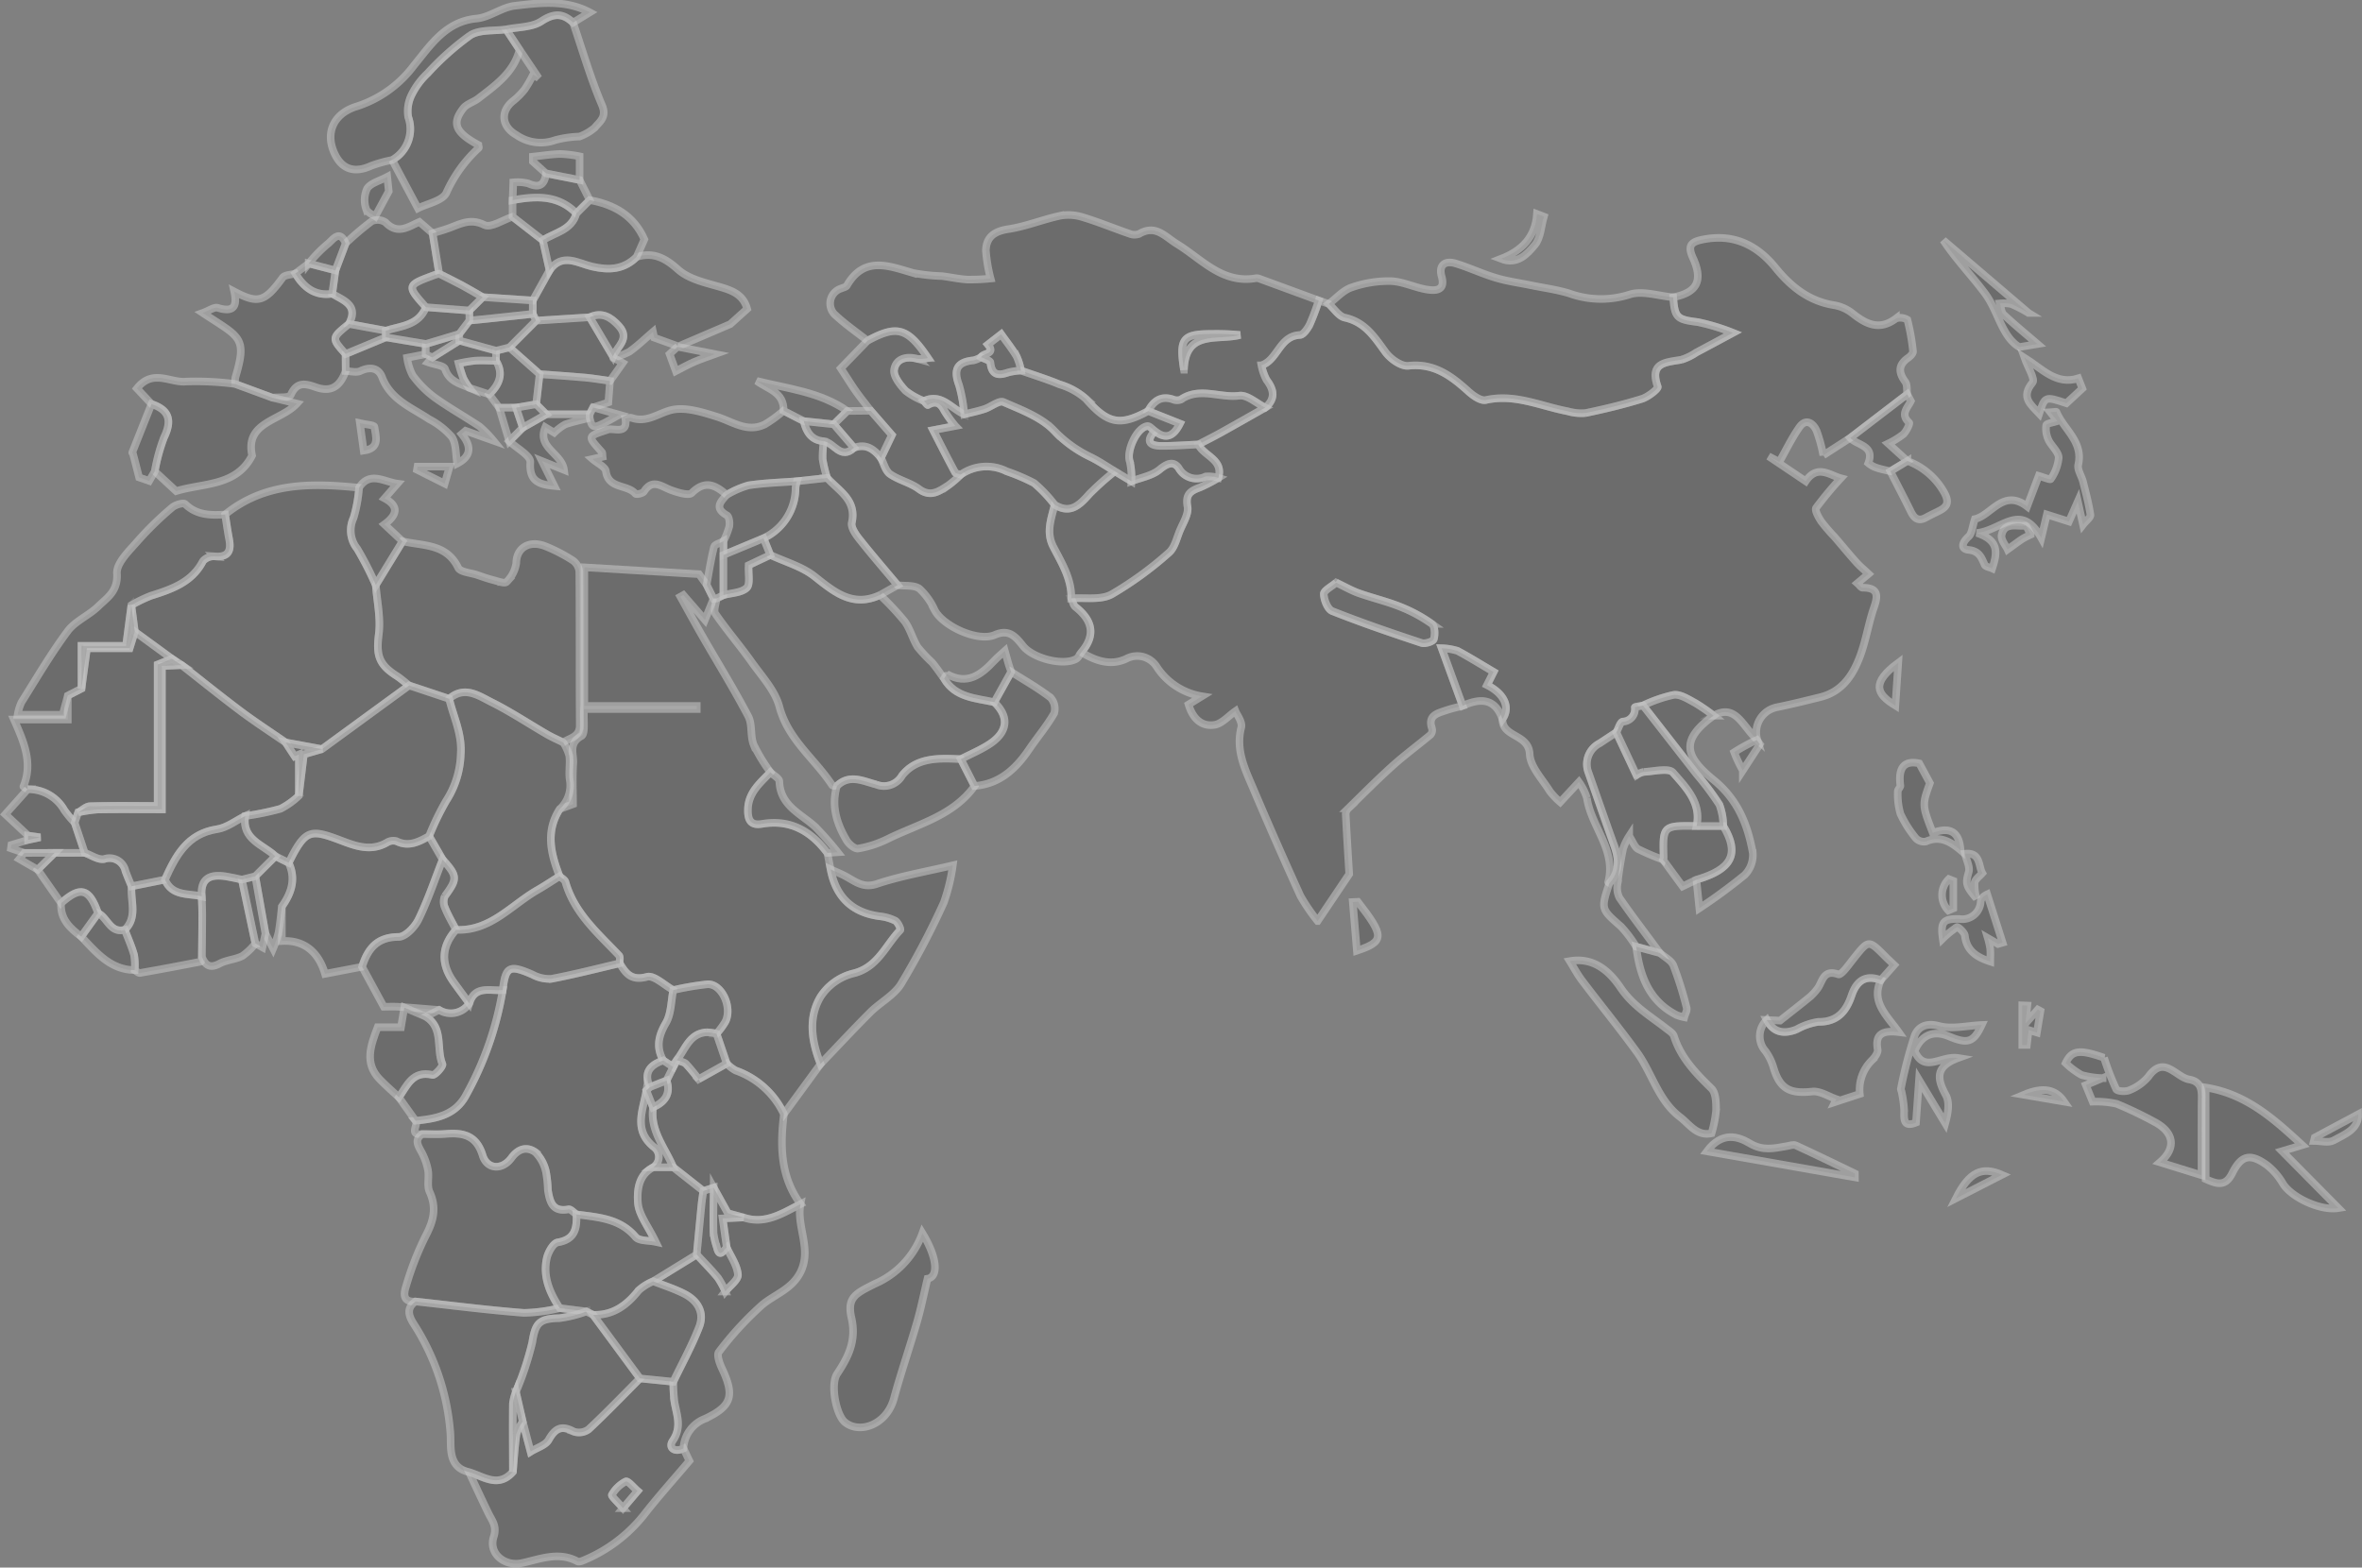<svg xmlns="http://www.w3.org/2000/svg" width="311.043" height="206.473" viewBox="0 0 311.043 206.473">
  <rect x="0" y="0" width="311.043" height="206.473" fill="#808080" stroke="none"/>
  <g id="nurse" transform="translate(0.698 0.411)">
    <g id="Group_1077" data-name="Group 1077">
      <g id="Group_1062" data-name="Group 1062" opacity="0.56">
        <path id="Path_15030" data-name="Path 15030" d="M339.7,261.542c3.115-.617,3.985-2.149,2.595-5.188-.733-1.6-.261-2.085,1.2-2.394,4.031-.851,7.181.627,9.674,3.7,2.051,2.525,4.428,4.415,7.757,4.935a5.322,5.322,0,0,1,2.373,1.07c1.8,1.43,3.546,2.316,5.722.682a1.782,1.782,0,0,1,1.517.159,28.757,28.757,0,0,1,.735,4.161c.03.262-.353.653-.638.854-1.314.925-1.3,1.912-.386,3.149.294.4.187,1.091.263,1.649l-7.5,5.743-3.556,2.294a19.116,19.116,0,0,0-.882-3.236c-.444-.992-1.4-1.706-2.28-.437-1,1.431-1.761,3.025-2.626,4.547l-1.42-.748,4.9,3.295c1.533-2.27,3.192-.777,4.619-.4a46.919,46.919,0,0,0-3.249,3.9c-.213.31.314,1.264.676,1.8a22.689,22.689,0,0,0,1.745,2.029c.965,1.12,1.9,2.262,2.889,3.365.454.509.989.944,1.591,1.511l-1.471,1.229c.287.253.49.587.693.588,1.938,0,2.092.885,1.521,2.518-.73,2.089-1.062,4.32-1.824,6.4-.934,2.547-2.369,4.775-5.271,5.493-1.888.467-3.775.942-5.681,1.324a3.387,3.387,0,0,0-2.607,4.307c-1.952-1.764-2.844-4.832-5.758-3.189a24.744,24.744,0,0,0-2.421-1.67c-.9-.48-1.929-1.171-2.824-1.071a18.2,18.2,0,0,0-4.042,1.4c-.379.082-1.088.163-1.089.247a1.644,1.644,0,0,1-1.58,1.872c-.355.062-.573.919-.853,1.413l-2.178,1.44a3.081,3.081,0,0,0-1.476,3.917c1.129,3.2,2.239,6.4,3.385,9.6.631,1.757.719,3.415-.635,4.9-.062-.039-.184-.093-.179-.113,1.127-4.209-2.237-7.292-2.794-11.087a7.413,7.413,0,0,0-1.059-2.106l-2.458,2.65a9.5,9.5,0,0,1-1.376-1.45c-.983-1.593-2.565-3.21-2.644-4.878-.129-2.7-3.648-2.185-3.584-4.623,1.059-1.544.253-3.326-2.031-4.471l.87-1.734c-1.77-1.043-3.236-1.964-4.762-2.774a7.939,7.939,0,0,0-2.081-.345l2.762,7.582c-.733.2-1.479.363-2.2.609-1.132.387-2.451.659-1.834,2.42a.889.889,0,0,1-.2.783c-1.652,1.382-3.4,2.658-5,4.1-2,1.8-3.892,3.708-5.812,5.589a1.138,1.138,0,0,0-.357.748c.165,3.168.366,6.335.462,7.918l-4.158,6.188a24.673,24.673,0,0,1-2.26-3.306q-3.208-7.045-6.23-14.175c-1.085-2.544-2.327-5.045-1.568-8.027.182-.714-.58-1.669-.764-2.143-.919.631-1.783,1.667-2.777,1.812-1.792.262-2.887-.958-3.4-2.685l1.77-1.088a8.765,8.765,0,0,1-5.95-3.861,3.036,3.036,0,0,0-3.985-1.092c-2.062.992-4.083.3-5.947-.841,1.928-2.269,1.453-4.2-.768-5.958-.3-.236-.382-.749-.564-1.133,1.787-.137,3.854.25,5.3-.525a46.285,46.285,0,0,0,7.54-5.48c.751-.627,1.026-1.865,1.431-2.859.432-1.06,1.212-2.244,1.033-3.226-.3-1.637.409-2.074,1.64-2.523a19.909,19.909,0,0,0,2.424-1.26c.724-2.431-1.9-2.85-2.64-4.4.989-.517,1.991-1.013,2.966-1.554,1.957-1.087,3.9-2.2,5.85-3.3,1.351-1.146,1.185-2.31.186-3.628a6.72,6.72,0,0,1-.684-1.946c2.152-.708,2.354-3.87,5.058-3.993.465-.021,1.025-.842,1.305-1.41a31.616,31.616,0,0,0,1.18-3.13l1.322.44c.7.627,1.316,1.638,2.113,1.812,2.669.582,3.907,2.563,5.352,4.54.656.9,2.067,1.9,3.018,1.8,3.414-.379,5.678,1.364,7.951,3.418.609.55,1.6,1.239,2.246,1.094,3.813-.858,7.215.8,10.774,1.48a6.4,6.4,0,0,0,2.371.233c2.494-.521,4.983-1.114,7.415-1.869.818-.254,2.172-1.325,2.076-1.6-1.134-3.208,1.082-3.193,3.1-3.55a7.385,7.385,0,0,0,1.972-.952c1.458-.771,2.908-1.556,4.845-2.595a28.253,28.253,0,0,0-4.614-1.406C340.219,264.473,339.888,264.285,339.7,261.542Zm-44.387,37.585c-.631.552-1.639,1.045-1.626,1.507.023.785.509,2.009,1.116,2.249,3.867,1.534,7.809,2.883,11.76,4.193.46.153,1.511-.185,1.607-.5.187-.614.139-1.725-.257-2.011a19.532,19.532,0,0,0-4.133-2.244c-1.782-.715-3.673-1.157-5.488-1.8C297.354,300.188,296.479,299.68,295.312,299.126Z" transform="translate(-120.056 -222.799)" fill="#404040" stroke="#fff" stroke-width="1" opacity="0.56"/>
        <path id="Path_15032" data-name="Path 15032" d="M179.374,392.948l-4.828,6.6a11.105,11.105,0,0,0-6.34-5.731,4.585,4.585,0,0,1-1.189-.927l-1.342-3.928a10.52,10.52,0,0,0,1.169-1.581c.948-1.939-.5-5.027-2.365-4.925a37.612,37.612,0,0,0-4.5.768c-1.169-.633-2.537-2-3.467-1.748-2.038.55-2.778-.42-3.584-1.781-.025-.352.089-.837-.1-1.034-2.768-2.92-5.881-5.574-7.051-9.673-.086-.3-.509-.51-.774-.761-1.151-2.952-1.877-5.9.018-8.848l1.76-.647c0-1.753-.091-3.583.032-5.4.082-1.206-.691-2.606,1.071-3.572.549-.3.242-2.167.344-3.556h14.844l0-.414H148.267V327.537l15.1.9,1.008,1.4.907,1.824-1.138,2.8-2.841-3.277-.389.219c.95,1.707,1.881,3.425,2.855,5.119,2.033,3.538,4.18,7.015,6.078,10.624.566,1.076.253,2.589.715,3.754a23.756,23.756,0,0,0,2.207,3.629c-1.339,1.4-2.9,2.661-2.957,4.862-.035,1.292.267,2.208,1.822,1.941,3.729-.64,6.476.922,8.638,3.821l.422,2.16c.684,3.573,2.764,5.677,6.416,6.176a6.023,6.023,0,0,1,2.095.59c.362.2.775,1.124.665,1.237-1.969,2.031-2.968,4.989-6.31,5.739a7.239,7.239,0,0,0-4.188,3.04C177.715,386.874,178.2,389.99,179.374,392.948Z" transform="translate(-72.015 -253.219)" fill="#404040" stroke="#fff" stroke-width="1" opacity="0.56"/>
        <path id="Path_15033" data-name="Path 15033" d="M62.235,313c5.262-4.27,11.4-4.159,17.639-3.529a18.392,18.392,0,0,1-.725,3.979,3.855,3.855,0,0,0,.485,4.056,43.39,43.39,0,0,1,2.443,4.777c.162,2.152.667,4.349.4,6.447-.342,2.706-.068,3.979,2.281,5.48.6.384,1.139.871,1.706,1.31L74.987,343.9l-4.782-.881c-1.979-1.369-4-2.68-5.928-4.122-2.628-1.968-5.182-4.036-7.767-6.062L55.232,332l-4.887-3.57-.457-3.485a18.872,18.872,0,0,1,2.566-1.246c2.74-.868,5.406-1.756,6.871-4.581a1.905,1.905,0,0,1,1.546-.608c1.8.138,2.19-.73,1.891-2.282C62.555,315.158,62.409,314.076,62.235,313Z" transform="translate(-33.289 -245.639)" fill="#404040" stroke="#fff" stroke-width="1" opacity="0.56"/>
        <path id="Path_15034" data-name="Path 15034" d="M140.366,416.255c.805,1.361,1.546,2.331,3.584,1.781.931-.252,2.3,1.115,3.467,1.747-.3,1.459-.259,3.111-.968,4.328-1,1.709-1.312,3.2-.353,4.93-1.73.6-2.636,1.612-1.751,3.517l-.477.461c-.394,2.525-1.753,5.111.892,7.352a1.645,1.645,0,0,1,.032,2.747c-1.979.979-2.153,3.052-2.032,4.676.118,1.587,1.347,3.09,2.339,5.151-.938-.205-2.185-.1-2.651-.647-2.093-2.479-4.969-2.581-7.784-2.977-.356-.234-.758-.72-1.059-.662-2.124.4-2.456-1.031-2.7-2.54a15.886,15.886,0,0,0-.251-2.386,5.2,5.2,0,0,0-1.4-2.6c-1.059-.737-2.177-.564-3.155.76-1.232,1.669-3.22,1.5-3.786-.334-.822-2.667-2.576-3.032-4.883-2.837-1.016.085-2.045.021-3.068.025-1.854.193-.448-1.245-.88-1.764,2.676-.257,5.26-.71,6.671-3.42a42.742,42.742,0,0,0,4.8-13.787c.383-3.142.876-3.373,3.919-2.041a4.67,4.67,0,0,0,2.483.563C134.379,417.728,137.365,416.955,140.366,416.255Z" transform="translate(-59.452 -289.78)" fill="#404040" stroke="#fff" stroke-width="1" opacity="0.56"/>
        <path id="Path_15035" data-name="Path 15035" d="M196.649,355.184c-.215-.031-.55.016-.629-.1-2.263-3.466-5.8-5.981-6.952-10.336-.57-2.157-2.333-4.029-3.686-5.938-1.519-2.144-3.246-4.142-4.733-6.306-.3-.431.081-1.326.148-2.006l.9-.456c1.051-.285,2.365-.291,3.063-.95.506-.477.194-1.821.258-2.99l2.854-1.352c1.961.921,4.172,1.526,5.827,2.834,2.625,2.076,5.028,4.116,8.618,2.452a37.75,37.75,0,0,1,3.238,3.459c.743,1.006,1.051,2.326,1.725,3.4a19.758,19.758,0,0,0,1.871,1.994c.58.68,1.075,1.431,1.608,2.152,1.5,2.541,4.179,2.561,6.611,3.115,2.035,1.946,1.8,3.984-.745,5.595-1.156.733-2.433,1.275-3.654,1.9-2.832-.13-5.828-.283-7.75,2.166a2.741,2.741,0,0,1-3.422,1.171C200.127,354.567,198.293,353.56,196.649,355.184Z" transform="translate(-87.131 -252.068)" fill="#404040" stroke="#fff" stroke-width="1" opacity="0.56"/>
        <path id="Path_15036" data-name="Path 15036" d="M237.462,319.984c.183.385.265.9.564,1.133,2.222,1.754,2.7,3.689.768,5.958-.234.305-.4.734-.713.9-1.769.926-5.651-.108-6.939-1.69-.934-1.148-1.788-2.345-3.746-1.494-2.206.959-6.741-1.105-7.9-3.218a8.579,8.579,0,0,0-2.026-2.862c-.7-.514-1.9-.338-2.879-.469-1.7-2.028-3.427-4.027-5.066-6.1-.48-.608-1.1-1.515-.966-2.13.668-3.009-1.723-4.182-3.242-5.89a17.073,17.073,0,0,1-.6-2.482,13.566,13.566,0,0,1,.158-2.348c1.349.168,2.23,2.5,3.97.858,1.572-.591,2.639.162,3.549,1.335.389.726.6,1.7,1.2,2.123,1.163.809,2.672,1.132,3.807,1.968,1.556,1.146,2.67.284,3.852-.47a14.5,14.5,0,0,0,1.646-1.414,5.909,5.909,0,0,1,6.046-.446,25.925,25.925,0,0,1,3.62,1.548,18.263,18.263,0,0,1,2.706,2.855c-.434,1.828-1.172,3.6-.178,5.53C236.2,315.32,237.525,317.419,237.462,319.984Z" transform="translate(-97.087 -241.577)" fill="#404040" stroke="#fff" stroke-width="1" opacity="0.56"/>
        <path id="Path_15038" data-name="Path 15038" d="M109.03,340.689c-.567-.44-1.1-.926-1.706-1.31-2.349-1.5-2.623-2.774-2.281-5.48.265-2.1-.239-4.295-.4-6.447q1.76-2.878,3.522-5.757c2.675.641,5.773.272,7.327,3.49.282.584,1.639.653,2.5.948.673.229,1.343.475,2.031.648.623.157,1.6.533,1.838.275a4.323,4.323,0,0,0,1.282-2.5c.025-1.959,1.663-3.062,3.847-2.2a21.147,21.147,0,0,1,3.626,1.884,2.062,2.062,0,0,1,.827,1.472c.054,6.734.005,13.468.059,20.2.013,1.6-1.326,1.652-2.181,2.286-.718-.357-1.459-.676-2.152-1.078-2.407-1.395-4.734-2.946-7.217-4.189-1.739-.871-3.61-2.253-5.648-.482Z" transform="translate(-55.854 -250.811)" fill="#404040" stroke="#fff" stroke-width="1" opacity="0.56"/>
        <path id="Path_15039" data-name="Path 15039" d="M153.77,518.48l.78,1.632c-2.111,2.5-4.176,4.786-6.064,7.214a19.768,19.768,0,0,1-7.894,5.9c-.24.106-.6.224-.791.122-2.49-1.334-4.906-.291-7.318.226-2.277.487-4.413-1.262-3.7-3.448.461-1.421-.22-2.138-.7-3.123-.864-1.789-1.7-3.594-2.541-5.392,1.926.572,3.861,2.124,5.767-.043.147-1.669.235-3.347.473-5a5.6,5.6,0,0,1,.824-1.608l1.036,3.948c.853-.531,1.973-.844,2.379-1.562.854-1.511,1.679-1.964,3.285-1.091a2.148,2.148,0,0,0,1.969-.282c2.322-2.168,4.525-4.463,6.769-6.714l4.387.443a22.406,22.406,0,0,0,.141,2.581c.288,1.74,1.038,3.355-.206,5.181C151.73,518.391,152.607,519.041,153.77,518.48Zm-7.962,7.867,1.928-2.267c-.534-.448-1.276-1.376-1.561-1.252a4.405,4.405,0,0,0-1.822,1.757C144.246,524.76,145.111,525.525,145.808,526.347Z" transform="translate(-64.467 -328.104)" fill="#404040" stroke="#fff" stroke-width="1" opacity="0.56"/>
        <path id="Path_15040" data-name="Path 15040" d="M119.228,356.39c2.038-1.771,3.909-.389,5.648.482,2.483,1.242,4.81,2.794,7.217,4.189.693.4,1.433.721,2.152,1.078a6.423,6.423,0,0,1,.8,1.767c.132,1.073-.119,2.2.074,3.256a4.207,4.207,0,0,1-1.334,3.754c-1.895,2.945-1.169,5.9-.018,8.848-.978.611-1.938,1.255-2.938,1.829-3.449,1.98-6.182,5.437-10.7,5.225-.5-.968-1.057-1.911-1.46-2.916a1.882,1.882,0,0,1-.013-1.514c1.677-2.294,1.69-2.633-.286-4.821l-1.784-3.088a35.856,35.856,0,0,1,2.245-4.648,11.973,11.973,0,0,0,1.917-6.085C120.956,361.011,119.8,358.817,119.228,356.39Z" transform="translate(-60.776 -264.755)" fill="#404040" stroke="#fff" stroke-width="1" opacity="0.56"/>
        <path id="Path_15041" data-name="Path 15041" d="M113.421,454.471c1.023,0,2.052.061,3.068-.025,2.307-.195,4.061.171,4.883,2.837.566,1.838,2.554,2,3.786.334.978-1.324,2.1-1.5,3.155-.76a5.194,5.194,0,0,1,1.4,2.6,15.883,15.883,0,0,1,.251,2.386c.249,1.509.581,2.943,2.7,2.54.3-.057.7.428,1.059.662.076,1.823-.163,3.308-2.466,3.688-.593.1-1.259,1.29-1.436,2.081-.544,2.429.393,4.573,1.7,6.577a21.9,21.9,0,0,1-4.7.634c-4.772-.37-9.524-.985-14.285-1.5-2.022.116-1.413-1.489-1.176-2.26a39.25,39.25,0,0,1,2.584-6.531c.984-1.9,1.385-3.609.444-5.65-.376-.815-.039-1.93-.216-2.873a8.255,8.255,0,0,0-.91-2.492C112.791,455.866,112.408,455.156,113.421,454.471Z" transform="translate(-58.512 -305.501)" fill="#404040" stroke="#fff" stroke-width="1" opacity="0.56"/>
        <path id="Path_15042" data-name="Path 15042" d="M39.511,341.949l4.887,3.57-1.878.755V364.9c-3.092,0-6-.043-8.9.039-.531.015-1.048.535-1.571.822l-.458,1.355a14.831,14.831,0,0,1-1.367-1.65,5.405,5.405,0,0,0-4.824-2.749c-.2-.131-.577-.339-.56-.38,1.281-3.071.079-5.835-1.239-8.814h7.086v-3.149l1.8-.926.718-5.313h5.621Z" transform="translate(-22.456 -259.158)" fill="#404040" stroke="#fff" stroke-width="1" opacity="0.56"/>
        <path id="Path_15043" data-name="Path 15043" d="M102.992,387.52l1.784,3.088c-1.035,2.638-1.936,5.342-3.174,7.882-.487,1-1.725,2.3-2.624,2.307-2.859.01-4.064,1.573-4.811,3.926l-4.88.934c-.884-2.987-2.857-4.494-5.687-4.319v-4.55c1.266-1.765,1.884-3.632.9-5.751.232-.454.451-.916.7-1.362,1.59-2.864,2.454-2.949,5.533-1.825,2.082.76,4.341,1.879,6.7.52a1.592,1.592,0,0,1,1.25-.189C100.3,388.989,101.639,388.273,102.992,387.52Z" transform="translate(-47.182 -277.797)" fill="#404040" stroke="#fff" stroke-width="1" opacity="0.56"/>
        <path id="Path_15044" data-name="Path 15044" d="M176.409,438.39a4.584,4.584,0,0,0,1.189.926,11.105,11.105,0,0,1,6.34,5.731c-.519,4.185-.462,8.263,2.187,11.862-2.36,1.2-4.644,2.734-7.513,1.762l-2.058-.562-1.862-3.364-1.362.432-3.965-3.12c-1.079-2.566-3.081-4.82-2.66-7.893,1.542-.7,2.383-1.757,1.783-3.539l.875-1.771.467-.906c.421.166.955.223,1.24.52a25.379,25.379,0,0,1,1.641,1.988Z" transform="translate(-81.407 -298.72)" fill="#404040" stroke="#fff" stroke-width="1" opacity="0.56"/>
        <path id="Path_15045" data-name="Path 15045" d="M183.557,296.306a13.567,13.567,0,0,0-.158,2.348,17.059,17.059,0,0,0,.6,2.481l-3.984.439c-2.129.164-4.276.218-6.382.541a11.916,11.916,0,0,0-2.863,1.251c-1.461-1.287-2.831-2.009-4.6-.249-.407.4-1.891-.069-2.778-.4-1.25-.473-2.4-1.527-3.519.213-.162.25-1,.423-1.12.285-1.068-1.267-3.56-.589-3.887-2.961-.079-.574-1.086-1.019-1.766-1.608l1.327-.294c-.033-.243.012-.5-.1-.625-1.952-2.176-1.907-2.029.821-2.96.707-.241,2.664.732,2.272-1.441.288-.036.612-.178.859-.094,1.971.673,3.454-.6,5.168-1.03,1.832-.46,4.084.265,6.028.872,2.1.656,4.021,2.148,6.337,1a17.043,17.043,0,0,0,2.443-1.784l2.657,1.366C181.258,295.078,181.918,296.18,183.557,296.306Z" transform="translate(-75.772 -238.595)" fill="#404040" stroke="#fff" stroke-width="1" opacity="0.56"/>
        <path id="Path_15046" data-name="Path 15046" d="M112.966,492.019c4.76.52,9.513,1.134,14.285,1.5a21.91,21.91,0,0,0,4.7-.634l3.517.444a16.316,16.316,0,0,1-3.586.886c-2.67.057-3.14.665-3.548,3.2a40.459,40.459,0,0,1-2.151,6.5,6.582,6.582,0,0,0-.4,1.556c-.032,2.993,0,5.988,0,8.982-1.907,2.167-3.841.615-5.767.043-2.816-.635-2.355-3.275-2.456-4.968a30.73,30.73,0,0,0-4.848-14.576C112.069,493.928,111.706,492.9,112.966,492.019Z" transform="translate(-58.938 -321.003)" fill="#404040" stroke="#fff" stroke-width="1" opacity="0.56"/>
        <path id="Path_15047" data-name="Path 15047" d="M178.67,471.964c2.869.972,5.153-.558,7.513-1.763-.561,2.985,1.527,5.931-.016,8.984-1.116,2.207-3.317,2.873-5.009,4.266a43.045,43.045,0,0,0-5.731,6.23c-.3.369.091,1.485.4,2.142,1.707,3.613,1.33,4.977-2.234,6.656a4.406,4.406,0,0,0-2.826,3.908c-1.163.561-2.041-.088-1.4-1.023,1.244-1.826.494-3.442.206-5.181a22.393,22.393,0,0,1-.141-2.581c1.152-2.4,2.447-4.748,3.409-7.225.747-1.925-.221-3.471-1.983-4.368-1.3-.661-2.707-1.1-4.067-1.641l5.729-3.526c.939,1.02,1.922,2,2.8,3.075a10.2,10.2,0,0,1,.965,1.8c.593-.75,1.721-1.546,1.66-2.238-.107-1.216-.942-2.367-1.473-3.546l-.54-3.844Z" transform="translate(-81.465 -312.012)" fill="#404040" stroke="#fff" stroke-width="1" opacity="0.56"/>
        <path id="Path_15048" data-name="Path 15048" d="M153.48,257.824c2.207-.676,3.74.12,5.467,1.665,1.416,1.266,3.624,1.737,5.556,2.3,1.64.481,3.035,1.031,3.537,2.878l-2.228,2.006-6.948,2.977.066-.065-3.135-1.137-.16-.757c-1.032.884-2.011,1.842-3.118,2.62a8.393,8.393,0,0,1-2.115.766l-.037-.152c.514-1.29,2.316-2.329.772-4.021-1.051-1.152-2.219-1.885-3.829-1.141l-7.068.449-.432-.892v-1.768l2.207-3.973c1.648-2.37,3.772-.918,5.591-.5C149.869,259.6,151.786,259.493,153.48,257.824Z" transform="translate(-70.347 -224.39)" fill="#404040" stroke="#fff" stroke-width="1" opacity="0.56"/>
        <path id="Path_15049" data-name="Path 15049" d="M32.826,337.609l-1.8.926-.683,2.518H24.418a6.771,6.771,0,0,1,.5-1.633c1.98-3.154,3.866-6.383,6.083-9.365,1-1.345,2.792-2.068,4.032-3.273,1.182-1.149,2.611-1.985,2.464-4.326-.089-1.424,1.708-3.081,2.879-4.441a43.273,43.273,0,0,1,4.394-4.258c.416-.363,1.481-.671,1.708-.449,1.531,1.491,3.365,1.491,5.263,1.375.173,1.078.32,2.16.526,3.232.3,1.552-.088,2.42-1.891,2.282a1.905,1.905,0,0,0-1.546.608c-1.464,2.826-4.131,3.713-6.871,4.581a18.882,18.882,0,0,0-2.566,1.246l-.7,5.352H32.826Z" transform="translate(-22.793 -247.323)" fill="#404040" stroke="#fff" stroke-width="1" opacity="0.56"/>
        <path id="Path_15050" data-name="Path 15050" d="M70.154,276.253a3.544,3.544,0,0,1,.036-.876c1.606-5.363.578-5.237-4.3-8.484.836-.3,1.506-.811,1.975-.667,2.165.667,2.583-.269,2.168-2.151,3.158,1.673,4.031,1.383,6.372-1.819.282-.386,1.1-.377,1.672-.552,1.111,1.82,2.566,3.007,4.86,2.661,1.5.9,3.53,1.511,2.2,3.981-2.308,1.868-2.308,1.868-.44,3.962l.014,2.239c-.768,2.121-1.968,2.816-3.941,2.126-1.41-.493-2.516-.741-3.3,1.041-.173.395-1.589.243-2.432.342Z" transform="translate(-39.886 -226.088)" fill="#404040" stroke="#fff" stroke-width="1" opacity="0.56"/>
        <path id="Path_15051" data-name="Path 15051" d="M125.092,209.679c-.775,3.028-3.18,4.681-5.449,6.436-.614.475-1.494.694-1.948,1.27-1.584,2.009-1.057,3.206,1.975,4.843.016.136.095.338.033.4a17.947,17.947,0,0,0-4.236,5.86c-.448,1.089-2.586,1.481-3.761,2.088l-3.386-6.364a4.685,4.685,0,0,0,2.109-5.66,4.834,4.834,0,0,1,.491-3.012,9.788,9.788,0,0,1,2.064-2.751,35.888,35.888,0,0,1,5.614-5c1.245-.785,3.13-.552,4.727-.777Z" transform="translate(-57.369 -203.548)" fill="#404040" stroke="#fff" stroke-width="1" opacity="0.56"/>
        <path id="Path_15052" data-name="Path 15052" d="M203.52,420.458c-1.177-2.958-1.66-6.074,0-8.853a7.239,7.239,0,0,1,4.188-3.04c3.342-.75,4.341-3.708,6.31-5.739.109-.113-.3-1.035-.665-1.237a6.023,6.023,0,0,0-2.095-.59c-3.651-.5-5.731-2.6-6.416-6.176.65.3,1.316.563,1.946.9,1.294.685,2.321,1.637,4.149,1.023,3.085-1.036,6.335-1.584,10-2.452a24.575,24.575,0,0,1-1.192,4.911,104.4,104.4,0,0,1-5.617,10.7c-.925,1.505-2.746,2.433-4.05,3.734C207.846,415.868,205.7,418.181,203.52,420.458Z" transform="translate(-96.161 -280.728)" fill="#404040" stroke="#fff" stroke-width="1" opacity="0.56"/>
        <path id="Path_15053" data-name="Path 15053" d="M64.072,285.889l4.885,1.8,3.239.785c-2.1,2.29-6.865,2.407-5.892,6.839-2.083,4.085-6.427,3.589-10,4.686l-2.814-2.607a24.049,24.049,0,0,1,1.216-4.46c1.066-2.2.727-3.611-1.641-4.4l-1.926-2.054c2.073-2.634,4.407-.688,6.483-.906A39.635,39.635,0,0,1,64.072,285.889Z" transform="translate(-33.804 -235.724)" fill="#404040" stroke="#fff" stroke-width="1" opacity="0.56"/>
        <path id="Path_15054" data-name="Path 15054" d="M218.931,476.731c2.076,3.409,2.062,5.78.671,5.987-.5,2.082-.865,3.926-1.386,5.724-.972,3.356-2.119,6.661-3.034,10.031-.961,3.537-4.557,4.725-6.463,3.142-1.148-.952-1.944-4.973-1.016-6.369,1.5-2.253,2.566-4.4,1.882-7.384-.615-2.684.58-3.209,3.064-4.458A11.568,11.568,0,0,0,218.931,476.731Z" transform="translate(-98.159 -314.703)" fill="#404040" stroke="#fff" stroke-width="1" opacity="0.56"/>
        <path id="Path_15055" data-name="Path 15055" d="M378.895,384.353c1.354-1.486,1.266-3.144.635-4.9-1.146-3.192-2.256-6.4-3.384-9.6a3.081,3.081,0,0,1,1.476-3.917l2.178-1.44,2.647,5.636a2.631,2.631,0,0,1,.98-.424c1.318-.06,3.275-.567,3.842.09,1.682,1.944,3.764,3.967,3.1,7.042-4.466-.065-4.465-.065-4.337,4.229,0,.064-.059.13-.091.2a29.962,29.962,0,0,1-3.282-1.4c-.45-.253-.658-.936-1.163-1.709a7.463,7.463,0,0,0-.8,1.647c-.318,1.544-.567,3.107-.742,4.673a2.907,2.907,0,0,0,.258,1.816c1.541,2.238,3.2,4.4,4.81,6.586.172.232.345.463.517.695l-3.128-.842a15.731,15.731,0,0,0-2-2.659C377.782,387.764,377.741,387.812,378.895,384.353Z" transform="translate(-167.649 -268.451)" fill="#404040" stroke="#fff" stroke-width="1" opacity="0.56"/>
        <path id="Path_15056" data-name="Path 15056" d="M430.591,419.825c-1.342,2.878.81,4.665,2.352,6.849-1.977-.242-3.155.137-2.772,2.293.072.4-.349.992-.689,1.357a5.424,5.424,0,0,0-1.66,4.494l-3.266,1.069.192-.385c-1.062-.357-2.168-1.109-3.179-1-2.979.327-4.269-.356-5.109-3.153a7.014,7.014,0,0,0-1.065-2.179,2.951,2.951,0,0,1,.179-4.1c.9,1.682,2.259,1.889,3.9,1.255a8.591,8.591,0,0,1,2.862-1.006c2.522.036,3.695-1.377,4.407-3.487C427.388,419.93,428.56,419.061,430.591,419.825Z" transform="translate(-183.611 -291.137)" fill="#404040" stroke="#fff" stroke-width="1" opacity="0.56"/>
        <path id="Path_15057" data-name="Path 15057" d="M195.894,307.942l3.984-.439c1.519,1.708,3.911,2.881,3.242,5.89-.137.616.486,1.523.966,2.131,1.638,2.073,3.37,4.073,5.066,6.1l-2.319,1.3c-3.59,1.664-5.993-.376-8.618-2.451-1.655-1.309-3.865-1.914-5.827-2.834l-.892-2.2a7.339,7.339,0,0,0,4.217-6.656A4.679,4.679,0,0,1,195.894,307.942Z" transform="translate(-91.647 -244.962)" fill="#404040" stroke="#fff" stroke-width="1" opacity="0.56"/>
        <path id="Path_15058" data-name="Path 15058" d="M135.428,208.37l-1.766-2.67c1.565-.325,3.387-.257,4.631-1.072,1.658-1.087,2.831-1.088,4.178.18,1.242,3.633,2.306,7.343,3.808,10.865.678,1.592-.31,2.175-.951,2.971a6.581,6.581,0,0,1-2.012,1.171,13.991,13.991,0,0,0-3.185.464,5.623,5.623,0,0,1-5.137-.683c-1.931-1.1-2.141-3.08-.433-4.457a9.167,9.167,0,0,0,1.55-1.555,16.856,16.856,0,0,0,1.119-1.936l.715.469Z" transform="translate(-67.706 -202.239)" fill="#404040" stroke="#fff" stroke-width="1" opacity="0.56"/>
        <path id="Path_15059" data-name="Path 15059" d="M97.085,263.4c1.335-2.47-.7-3.078-2.2-3.981q.212-1.534.423-3.069l1.346-3.562a38.741,38.741,0,0,1,3.43-2.909,1.889,1.889,0,0,1,1.821.145c1.61,1.694,3.041.549,4.461-.056l1.738,1.5q.43,2.661.862,5.32c-.209.057-.424.1-.626.173-3.67,1.367-3.67,1.368-1.117,4.238-.953,2.425-3.3,2.461-5.3,3.1Z" transform="translate(-51.835 -221.147)" fill="#404040" stroke="#fff" stroke-width="1" opacity="0.56"/>
        <path id="Path_15060" data-name="Path 15060" d="M126.454,203.69c-1.347-1.268-2.52-1.267-4.178-.18-1.244.815-3.066.747-4.631,1.072-1.6.225-3.482-.008-4.727.777a35.886,35.886,0,0,0-5.614,5,9.787,9.787,0,0,0-2.064,2.751,4.834,4.834,0,0,0-.492,3.012,4.685,4.685,0,0,1-2.109,5.66,17.425,17.425,0,0,0-2.768.766c-2.1.964-3.737.526-4.721-1.41-1.464-2.879-.233-5.5,2.849-6.42a15.224,15.224,0,0,0,7.469-5.343c2.168-2.62,4.155-5.834,8.272-6.217,1.718-.16,3.319-1.485,5.042-1.686,3.309-.385,6.713-.821,9.878.869Z" transform="translate(-51.689 -201.122)" fill="#404040" stroke="#fff" stroke-width="1" opacity="0.56"/>
        <path id="Path_15061" data-name="Path 15061" d="M101.573,407.126c.748-2.353,1.952-3.917,4.811-3.927.9,0,2.138-1.307,2.624-2.307,1.238-2.54,2.139-5.244,3.174-7.882,1.975,2.189,1.963,2.527.286,4.821a1.883,1.883,0,0,0,.013,1.514c.4,1.005.964,1.948,1.46,2.916-1.964,2.218-2.011,4.522-.3,6.9.675.938,1.365,1.865,2.049,2.8a2.919,2.919,0,0,1-3.97.859c-1.761-.141-3.52-.3-5.283-.413-.792-.051-1.59-.009-2-.009Z" transform="translate(-54.589 -280.201)" fill="#404040" stroke="#fff" stroke-width="1" opacity="0.56"/>
        <path id="Path_15062" data-name="Path 15062" d="M207.721,374c1.645-1.624,3.478-.617,5.149-.2a2.741,2.741,0,0,0,3.422-1.171c1.922-2.449,4.917-2.3,7.75-2.166l1.8,3.537c-2.845,3.962-7.476,5-11.508,7.007a13.988,13.988,0,0,1-3.826,1.233c-.446.076-1.222-.583-1.524-1.1C207.681,378.939,206.945,376.589,207.721,374Z" transform="translate(-98.203 -270.883)" fill="#404040" stroke="#fff" stroke-width="1" opacity="0.56"/>
        <path id="Path_15063" data-name="Path 15063" d="M118.234,256.488q-.43-2.66-.861-5.321c.534-.165,1.067-.337,1.6-.495,1.689-.5,3.153-1.654,5.23-.6.835.423,2.441-.68,3.7-1.087l3.987,3.1.881,3.957-2.207,3.973-6.593-.437c-.907-.521-1.8-1.063-2.724-1.558C120.254,257.485,119.24,257,118.234,256.488Z" transform="translate(-61.101 -220.845)" fill="#404040" stroke="#fff" stroke-width="1" opacity="0.56"/>
        <path id="Path_15064" data-name="Path 15064" d="M514.529,444.077c5.389.862,8.994,4.167,12.718,7.586l-2.661.8,7.416,7.5c-2.341.39-6.155-1.389-7.3-3.233A8.51,8.51,0,0,0,522.6,454.3c-2.2-1.586-3.374-1.339-4.59,1.1-.911,1.827-2.078,1.353-3.478.737Z" transform="translate(-224.772 -301.246)" fill="#404040" stroke="#fff" stroke-width="1" opacity="0.56"/>
        <path id="Path_15065" data-name="Path 15065" d="M372.1,415.69c3.289-.565,5.328,1.508,6.688,3.518,1.625,2.4,3.9,3.716,6.015,5.369.374.292.882.593,1.008.992.9,2.854,2.862,4.878,4.939,6.9.59.574.616,1.894.611,2.871a15.85,15.85,0,0,1-.6,3.036c-1.942.418-2.894-1.2-4.151-2.154-2.878-2.191-3.666-5.783-5.677-8.549-2.322-3.193-4.818-6.258-7.2-9.4C373.129,417.482,372.665,416.6,372.1,415.69Z" transform="translate(-166.075 -289.508)" fill="#404040" stroke="#fff" stroke-width="1" opacity="0.56"/>
        <path id="Path_15066" data-name="Path 15066" d="M501.064,452.371l-5.475-1.7c2.2-1.883,1.9-3.992-.839-5.388a51.987,51.987,0,0,0-4.87-2.323,12.69,12.69,0,0,0-3.155-.278l-.894-2.18,2.206-.922a11.856,11.856,0,0,1-2.771-.416,9.985,9.985,0,0,1-2.091-1.566c.814-1.7,1.8-1.837,5.049-.7a35.175,35.175,0,0,0,1.6,4.139c.152.292,1.265.363,1.75.136a6.328,6.328,0,0,0,2.491-1.778c2.062-2.906,3.6.049,5.352.359,1.907.337,1.661,1.819,1.653,3.189C501.053,446.216,501.064,449.487,501.064,452.371Z" transform="translate(-211.852 -297.985)" fill="#404040" stroke="#fff" stroke-width="1" opacity="0.56"/>
        <path id="Path_15067" data-name="Path 15067" d="M115.116,424.852a2.918,2.918,0,0,0,3.97-.859c.73-2.436,2.761-1.6,4.4-1.756a42.742,42.742,0,0,1-4.8,13.787c-1.412,2.71-4,3.163-6.671,3.42l-2.2-3.085c1.084-1.55,1.814-3.56,4.428-2.947.331.078,1.418-1.151,1.306-1.418-.858-2.047.2-4.785-2.193-6.261Z" transform="translate(-57.985 -292.237)" fill="#404040" stroke="#fff" stroke-width="1" opacity="0.56"/>
        <path id="Path_15068" data-name="Path 15068" d="M58.572,407.672c-.038.217-.041.609-.119.624q-4.008.793-8.034,1.5c-.2.035-.462-.243-.695-.375a8.308,8.308,0,0,0-.077-1.987c-.319-1.132-.807-2.215-1.225-3.319,1.717-1.691.729-3.8.89-5.736l4.4-.878c.936,2.227,3.085,1.782,4.841,2.2.024.855.069,1.71.068,2.565C58.617,404.069,58.589,405.871,58.572,407.672Z" transform="translate(-32.686 -282.05)" fill="#404040" stroke="#fff" stroke-width="1" opacity="0.56"/>
        <path id="Path_15069" data-name="Path 15069" d="M461.736,306.816c2.138-.46,3.752-4.08,6.881-1.655l1.527-4.034c.518.148,1.513.545,1.577.43a5.965,5.965,0,0,0,1.058-2.823c-.04-.809-.982-1.54-1.364-2.379a3.461,3.461,0,0,1-.284-1.9c.038-.232.867-.334,1.471-.542l-.923-1.168c.423-.022.775-.1.8-.033.952,2.3,3.557,3.891,2.871,6.935-.151.667.436,1.486.628,2.249.363,1.446.754,2.893.974,4.363.049.331-.554.76-.976,1.3-.219-.99-.388-1.758-.681-3.085l-1.175,2.666-2.906-.922-.737,3.084c-2.691-4.825-5.2-1.008-8.474-.651,3.028,1,2.656,2.718,2.015,4.671-.352-.16-.878-.228-.991-.481-.437-.981-.716-1.814-2.126-1.966-1.055-.115-.9-.92.008-1.754C461.371,308.692,461.406,307.8,461.736,306.816Z" transform="translate(-202.369 -238.858)" fill="#404040" stroke="#fff" stroke-width="1" opacity="0.56"/>
        <path id="Path_15070" data-name="Path 15070" d="M388.511,357.5a18.2,18.2,0,0,1,4.042-1.4c.895-.1,1.928.591,2.824,1.071a24.755,24.755,0,0,1,2.422,1.67c-4.53,3.26-3.7,5.441.012,8.473,3.186,2.6,4.479,5.889,5.147,9.6a3.722,3.722,0,0,1-1.078,2.917,73.826,73.826,0,0,1-5.958,4.379c-.128-1.238-.257-2.5-.387-3.761,4.7-1.363,5.734-3.416,3.545-7.065a8.492,8.492,0,0,0-.513-2.814,38.081,38.081,0,0,0-3.023-4.043Q392.034,362.008,388.511,357.5Z" transform="translate(-172.839 -264.986)" fill="#404040" stroke="#fff" stroke-width="1" opacity="0.56"/>
        <path id="Path_15071" data-name="Path 15071" d="M138.083,271.955l7.068-.45,3.058,5.162.037.152,1.252.705-1.679,2.367c-1.108-.152-2.211-.345-3.323-.446-1.978-.179-3.961-.3-5.942-.446l-3.979-3.525Z" transform="translate(-68.189 -230.127)" fill="#404040" stroke="#fff" stroke-width="1" opacity="0.56"/>
        <path id="Path_15072" data-name="Path 15072" d="M237.5,365.982l-1.8-3.537c1.222-.629,2.5-1.172,3.654-1.9,2.544-1.611,2.781-3.648.745-5.595l2.222-4c1.744,1.112,3.556,2.137,5.19,3.393a2.182,2.182,0,0,1,.476,2.062c-.954,1.667-2.215,3.153-3.3,4.749C242.934,363.735,240.8,365.722,237.5,365.982Z" transform="translate(-109.866 -262.866)" fill="#404040" stroke="#fff" stroke-width="1" opacity="0.56"/>
        <path id="Path_15073" data-name="Path 15073" d="M97.888,280.437q-.007-1.119-.014-2.239l5.3-2.2,5.263.881-.023,1.336-2.44.476A7.241,7.241,0,0,0,106.7,281a13.593,13.593,0,0,0,2.839,2.877c1.921,1.385,4,2.543,5.977,3.861a14.829,14.829,0,0,1,1.826,1.871l-3.661-1.3-.511.431c1.586,1.932.905,3.118-.593,3.881-.212-1.2-.106-2.584-.708-3.5a10.191,10.191,0,0,0-3.016-2.354c-2.319-1.545-5.046-2.555-6.171-5.517-.471-1.239-1.578-1.42-2.861-.816C99.292,280.688,98.538,280.452,97.888,280.437Z" transform="translate(-53.065 -231.979)" fill="#404040" stroke="#fff" stroke-width="1" opacity="0.56"/>
        <path id="Path_15075" data-name="Path 15075" d="M41.271,395.9c-.161,1.933.827,4.045-.89,5.736-1.937.5-2.266-1.6-3.526-2.195-1.155-3.279-2.308-3.592-4.862-1.32l-3.085-4.411,2.237-2.211L35.1,391.5c.86.3,1.789.966,2.564.82a2.143,2.143,0,0,1,2.8,1.587C40.716,394.579,41,395.238,41.271,395.9Z" transform="translate(-24.643 -279.578)" fill="#404040" stroke="#fff" stroke-width="1" opacity="0.56"/>
        <path id="Path_15076" data-name="Path 15076" d="M110.7,427.36c2.4,1.476,1.335,4.213,2.193,6.26.112.267-.975,1.5-1.306,1.418-2.614-.613-3.344,1.4-4.428,2.947-.842-.789-1.718-1.546-2.52-2.375-2.062-2.13-1.193-4.433-.276-6.853h3.078l.433-2.594Z" transform="translate(-55.332 -293.864)" fill="#404040" stroke="#fff" stroke-width="1" opacity="0.56"/>
        <path id="Path_15077" data-name="Path 15077" d="M65.657,407.315c.017-1.8.045-3.6.048-5.4,0-.855-.044-1.71-.068-2.565-.215-2.427,1.151-2.949,3.187-2.63.7.11,1.4.281,2.1.423l1.78,8.412a8.146,8.146,0,0,1-1.711,1.641c-.929.477-2.088.516-3.005,1.009C66.737,408.873,66.113,408.457,65.657,407.315Z" transform="translate(-39.77 -281.693)" fill="#404040" stroke="#fff" stroke-width="1" opacity="0.56"/>
        <path id="Path_15078" data-name="Path 15078" d="M191.826,308.25a4.688,4.688,0,0,0-.181.845,7.338,7.338,0,0,1-4.217,6.656l-5.279,2.2q0-.9,0-1.8a10.034,10.034,0,0,0,.77-1.954c.085-.471-.019-1.294-.32-1.464-1.683-.955-.832-1.8-.013-2.694a11.908,11.908,0,0,1,2.863-1.251C187.55,308.468,189.7,308.414,191.826,308.25Z" transform="translate(-87.579 -245.27)" fill="#404040" stroke="#fff" stroke-width="1" opacity="0.56"/>
        <path id="Path_15079" data-name="Path 15079" d="M431.237,416.688c-2.031-.764-3.2.106-3.847,2.012-.713,2.111-1.885,3.523-4.407,3.488a8.584,8.584,0,0,0-2.862,1.006c-1.643.634-3.006.427-3.9-1.255l1.749.082c1.353-1.07,2.658-2.081,3.935-3.126a6.661,6.661,0,0,0,.977-1.063c.709-.9.718-2.627,2.764-1.9.4.139,1.433-1.357,2.085-2.171,1.91-2.385,1.891-2.4,4.1-.179.31.311.635.608,1.168,1.116Z" transform="translate(-184.258 -288.001)" fill="#404040" stroke="#fff" stroke-width="1" opacity="0.56"/>
        <path id="Path_15080" data-name="Path 15080" d="M32.113,385.634l-3.957.005-4,.007-1.762-.6.062-.453,2.2-.666,1.595-.337-1.595-.224-3-2.81,2.944-3.293a5.406,5.406,0,0,1,4.824,2.749,14.852,14.852,0,0,0,1.367,1.65Z" transform="translate(-21.654 -273.713)" fill="#404040" stroke="#fff" stroke-width="1" opacity="0.56"/>
        <path id="Path_15081" data-name="Path 15081" d="M400.916,385.49c2.189,3.648,1.16,5.7-3.545,7.065l-1.817.879-2.586-3.524c.032-.066.093-.132.091-.2-.128-4.293-.129-4.293,4.337-4.229Z" transform="translate(-174.676 -277.094)" fill="#404040" stroke="#fff" stroke-width="1" opacity="0.56"/>
        <path id="Path_15082" data-name="Path 15082" d="M105.852,315.9q-1.762,2.878-3.522,5.757a43.392,43.392,0,0,0-2.443-4.777,3.855,3.855,0,0,1-.485-4.056,18.39,18.39,0,0,0,.725-3.979c1.4-2.225,3.316-.77,5.054-.54l-1.694,1.936c2,1.072,1.593,2.244-.021,3.427Z" transform="translate(-53.543 -245.011)" fill="#404040" stroke="#fff" stroke-width="1" opacity="0.56"/>
        <path id="Path_15085" data-name="Path 15085" d="M456.9,430.05c-1.061,2.256-1.791,2.56-4.332,1.49-2.036-.858-3.627-.16-4.508,1.93,1.306,2.99,3.478.566,5.738.928-3.071,1.122-2.787,2.767-1.624,4.892.531.969.3,2.356-.073,3.714l-3.456-5.733-.4,5.633c-1.707.69-1.565-.471-1.558-1.657a15.426,15.426,0,0,0-.333-2.388c-.022-.14-.124-.29-.095-.412a57.769,57.769,0,0,1,1.806-6.978c.421-1.107,1.46-1.767,3.188-1.295S455,430.132,456.9,430.05Z" transform="translate(-196.635 -295.452)" fill="#404040" stroke="#fff" stroke-width="1" opacity="0.56"/>
        <path id="Path_15087" data-name="Path 15087" d="M434.917,294.5l7.5-5.743.481.894c-.438.908-1.434,1.744-.221,2.851.122.111-.36,1.113-.756,1.506a10.986,10.986,0,0,1-2.005,1.239l2.528,2.3L440.2,298.9c-.623-.156-1.259-.273-1.864-.482a3.252,3.252,0,0,1-1.041-.592C438.2,295.481,435.827,295.507,434.917,294.5Z" transform="translate(-191.963 -237.235)" fill="#404040" stroke="#fff" stroke-width="1" opacity="0.56"/>
        <path id="Path_15089" data-name="Path 15089" d="M141.023,284.254c1.981.146,3.964.267,5.942.446,1.112.1,2.216.294,3.323.446-.073.948-.145,1.9-.216,2.824l-2,.664-.464.91-5.715,0-1.327-1.331Z" transform="translate(-70.659 -235.381)" fill="#404040" stroke="#fff" stroke-width="1" opacity="0.56"/>
        <path id="Path_15090" data-name="Path 15090" d="M198.465,384.074c-2.162-2.9-4.909-4.46-8.638-3.821-1.554.267-1.857-.648-1.822-1.941.059-2.2,1.618-3.457,2.956-4.862.411.4,1.164.787,1.178,1.2.105,3.215,2.828,4.246,4.731,5.991a42.132,42.132,0,0,1,2.948,3.344Z" transform="translate(-90.208 -272.14)" fill="#404040" stroke="#fff" stroke-width="1" opacity="0.56"/>
        <path id="Path_15091" data-name="Path 15091" d="M422.3,460.494l-19.492-3.428c2-2.676,4.137-1.952,5.646-1.05,1.735,1.038,3.211.653,4.854.373.4-.069.888-.253,1.208-.106,2.61,1.2,5.19,2.464,7.779,3.709Z" transform="translate(-178.73 -305.828)" fill="#404040" stroke="#fff" stroke-width="1" opacity="0.56"/>
        <path id="Path_15092" data-name="Path 15092" d="M139.408,293.247l5.715,0c0,.156,0,.313,0,.469-1.074.277-2.166.5-3.211.858a6.727,6.727,0,0,0-1.45,1.092l-1.177-.715c-1.146,2.695,2.18,3.43,2.462,5.618l-2.905-1.167,1.628,3.285c-2.172-.2-3.315-.726-3.158-3.132.056-.859-1.794-1.843-2.775-2.77l1.786-1.782Z" transform="translate(-68.174 -239.087)" fill="#404040" stroke="#fff" stroke-width="1" opacity="0.56"/>
        <path id="Path_15094" data-name="Path 15094" d="M449.8,373.987c-1.041,2.886-1.041,2.886.375,6.55,1.961-.708,3.479-.449,3.659,2.281-1.385-1.184-2.774-1.921-4.547-1.142a1.463,1.463,0,0,1-1.32-.409,14.7,14.7,0,0,1-2.049-3.244,9.239,9.239,0,0,1-.342-2.951c-.013-.25.367-.532.336-.769-.284-2.155.361-3.376,2.487-2.909Z" transform="translate(-196.357 -271.252)" fill="#404040" stroke="#fff" stroke-width="1" opacity="0.56"/>
        <path id="Path_15095" data-name="Path 15095" d="M346.157,353.24c-.859-2.36-1.72-4.721-2.762-7.582a7.94,7.94,0,0,1,2.081.345c1.526.81,2.992,1.731,4.762,2.774l-.87,1.734c2.284,1.146,3.09,2.928,2.031,4.472C350.4,352.155,348.43,352.234,346.157,353.24Z" transform="translate(-154.246 -260.686)" fill="#404040" stroke="#fff" stroke-width="1" opacity="0.56"/>
        <path id="Path_15096" data-name="Path 15096" d="M136.687,281.783l-.457,3.956-2.643.454-2.223.008-1.32-1.763c1.306-1.27,1.954-2.672.891-4.42q.006-.663.012-1.325l1.76-.436Z" transform="translate(-66.322 -232.91)" fill="#404040" stroke="#fff" stroke-width="1" opacity="0.56"/>
        <path id="Path_15097" data-name="Path 15097" d="M443.905,305.065l2.246-1.364a9.216,9.216,0,0,1,4.876,4.217c.663,1.245.358,1.827-.715,2.364-.577.289-1.162.564-1.726.875-.992.547-1.539.116-1.981-.785C445.732,308.589,444.808,306.832,443.905,305.065Z" transform="translate(-195.667 -243.396)" fill="#404040" stroke="#fff" stroke-width="1" opacity="0.56"/>
        <path id="Path_15098" data-name="Path 15098" d="M386.972,412.519l3.128.842c.609.541,1.5.969,1.773,1.646a47.371,47.371,0,0,1,1.738,5.56c.1.364-.2.834-.308,1.255a5.7,5.7,0,0,1-1.027-.306C388.611,419.644,387.441,416.287,386.972,412.519Z" transform="translate(-172.205 -288.24)" fill="#404040" stroke="#fff" stroke-width="1" opacity="0.56"/>
        <path id="Path_15099" data-name="Path 15099" d="M52.635,290.952c2.368.789,2.707,2.2,1.641,4.4a24.048,24.048,0,0,0-1.216,4.46l-.734,1.266L51,300.616c-.311-1.215-.55-2.155-.8-3.094-.018-.067-.122-.143-.106-.184Q51.36,294.142,52.635,290.952Z" transform="translate(-33.377 -238.142)" fill="#404040" stroke="#fff" stroke-width="1" opacity="0.56"/>
        <path id="Path_15100" data-name="Path 15100" d="M139.271,250.31l-3.987-3.1v-2.182c3.036-.552,6-.738,8.4,1.743C143.06,249,140.859,249.274,139.271,250.31Z" transform="translate(-68.482 -219.073)" fill="#404040" stroke="#fff" stroke-width="1" opacity="0.56"/>
        <path id="Path_15101" data-name="Path 15101" d="M82.048,393.128c.982,2.119.364,3.986-.9,5.751-.141,1.152-.241,2.311-.441,3.453a15.544,15.544,0,0,1-.71,2.071l-1.012-1.979-1.337-7.529,2.649-2.643Z" transform="translate(-44.729 -279.888)" fill="#404040" stroke="#fff" stroke-width="1" opacity="0.56"/>
        <path id="Path_15102" data-name="Path 15102" d="M455.57,406.633c-.329-2.262.12-2.631,2.2-2.587a2.422,2.422,0,0,0,2.794-2.263c.028-.353.25-.69.859-.983l2.029,6.364-.608.173-1.345-.782a10.62,10.62,0,0,1,.315,1.391c.055.57.013,1.149.013,1.708-1.74-.567-3.114-1.388-3.344-3.424-.049-.43-.917-1.186-1.036-1.121A12.288,12.288,0,0,0,455.57,406.633Z" transform="translate(-200.434 -283.41)" fill="#404040" stroke="#fff" stroke-width="1" opacity="0.56"/>
        <path id="Path_15103" data-name="Path 15103" d="M196.164,291.065l-2.657-1.366c.091-2.457-2.1-2.854-3.54-3.931,4.075,1.021,8.347,1.447,11.929,3.958l-1.78,1.755Z" transform="translate(-91.017 -236.005)" fill="#404040" stroke="#fff" stroke-width="1" opacity="0.56"/>
        <path id="Path_15104" data-name="Path 15104" d="M143.69,244.538c-2.409-2.48-5.368-2.295-8.4-1.742q.045-1.172.089-2.345a5.848,5.848,0,0,1,1.965.141c1.484.663,2.163.179,2.347-1.326l4.422.873,1.329,2.648Z" transform="translate(-68.483 -216.841)" fill="#404040" stroke="#fff" stroke-width="1" opacity="0.56"/>
        <path id="Path_15105" data-name="Path 15105" d="M40.87,405.016c1.26.6,1.588,2.69,3.526,2.195.418,1.1.907,2.187,1.225,3.319a8.308,8.308,0,0,1,.077,1.987c-3.24-.044-5.064-2.354-7.047-4.41Z" transform="translate(-28.659 -285.148)" fill="#404040" stroke="#fff" stroke-width="1" opacity="0.56"/>
        <path id="Path_15106" data-name="Path 15106" d="M240.776,349.018l-2.222,4c-2.432-.554-5.113-.574-6.611-3.115.133-.2.369-.589.385-.581,2.67,1.493,4.494.082,6.213-1.764.432-.463.931-.862,1.4-1.291.163.584.32,1.169.493,1.75C240.533,348.354,240.661,348.685,240.776,349.018Z" transform="translate(-108.316 -260.937)" fill="#404040" stroke="#fff" stroke-width="1" opacity="0.56"/>
        <path id="Path_15107" data-name="Path 15107" d="M468.168,267.917l-2.4.394c-2.316-1.38-2.749-4.7-4.526-7.083-1.754-2.354-3.82-4.474-5.479-6.99l11.224,9.586a19.328,19.328,0,0,0-2.269-1.177,5.178,5.178,0,0,0-1.506-.082c.155.5.16,1.154.49,1.463C465.189,265.42,466.772,266.717,468.168,267.917Z" transform="translate(-200.553 -223.011)" fill="#404040" stroke="#fff" stroke-width="1" opacity="0.56"/>
        <path id="Path_15109" data-name="Path 15109" d="M479.465,286.564c-2.821-.932-2.821-.932-3.582,1.365-1.137-1.221-2.476-2.16-.867-4.1.36-.434-.623-1.985-1.072-3.264,2.324,1.474,4.19,3.645,7.088,2.717l.527,1.339Z" transform="translate(-208.046 -233.861)" fill="#404040" stroke="#fff" stroke-width="1" opacity="0.56"/>
        <path id="Path_15111" data-name="Path 15111" d="M39.01,403.062l-2.219,3.09c-1.481-1.109-2.784-2.326-2.643-4.41C36.7,399.47,37.856,399.783,39.01,403.062Z" transform="translate(-26.798 -283.195)" fill="#404040" stroke="#fff" stroke-width="1" opacity="0.56"/>
        <path id="Path_15112" data-name="Path 15112" d="M128.114,281.228c1.063,1.748.416,3.15-.891,4.42l-2.623-.862a8.676,8.676,0,0,1-.8-1.273,19.807,19.807,0,0,1-.6-1.937,20.129,20.129,0,0,1,2.163-.36C126.276,281.158,127.2,281.219,128.114,281.228Z" transform="translate(-63.502 -234.119)" fill="#404040" stroke="#fff" stroke-width="1" opacity="0.56"/>
        <path id="Path_15113" data-name="Path 15113" d="M125.3,279.39c-.917-.009-1.838-.07-2.751-.012a20.1,20.1,0,0,0-2.163.36,19.812,19.812,0,0,0,.6,1.937,8.689,8.689,0,0,0,.8,1.273c-1.263-.551-2.644-.831-3.193-2.476-.156-.468-1.388-.575-2.226-.885l.554-.629,3.55-2.226,4.841,1.333Z" transform="translate(-60.684 -232.281)" fill="#404040" stroke="#fff" stroke-width="1" opacity="0.56"/>
        <path id="Path_15114" data-name="Path 15114" d="M76.41,396.747l1.337,7.529-.392,1.835-.928-.513-1.78-8.412Z" transform="translate(-43.493 -281.741)" fill="#404040" stroke="#fff" stroke-width="1" opacity="0.56"/>
        <path id="Path_15115" data-name="Path 15115" d="M145.984,238.348l-4.422-.873-1.728-1.551,0-.648c1.216-.126,2.431-.325,3.65-.353a16.321,16.321,0,0,1,2.5.31Q145.985,236.79,145.984,238.348Z" transform="translate(-70.357 -215.051)" fill="#404040" stroke="#fff" stroke-width="1" opacity="0.56"/>
        <path id="Path_15116" data-name="Path 15116" d="M91.905,260.368q-.212,1.535-.423,3.069c-2.293.346-3.749-.842-4.86-2.661l1.761-1.322Z" transform="translate(-48.428 -225.161)" fill="#404040" stroke="#fff" stroke-width="1" opacity="0.56"/>
        <path id="Path_15117" data-name="Path 15117" d="M324.155,402.474c3.5,4.517,3.544,5.217-.128,6.442l-.538-6.41Z" transform="translate(-146.043 -284.101)" fill="#404040" stroke="#fff" stroke-width="1" opacity="0.56"/>
        <path id="Path_15119" data-name="Path 15119" d="M93.139,257.842l-3.521-.914a17.938,17.938,0,0,1,2.482-2.551c.61-.43,1.541-2.081,2.386-.1Z" transform="translate(-49.663 -222.635)" fill="#404040" stroke="#fff" stroke-width="1" opacity="0.56"/>
        <path id="Path_15120" data-name="Path 15120" d="M105.12,240.043l.2,1.906-1.774,3.283c-.136-.1-1.047-.43-1.215-.984a3.534,3.534,0,0,1,.155-2.679C102.972,240.855,104.11,240.588,105.12,240.043Z" transform="translate(-54.824 -217.162)" fill="#404040" stroke="#fff" stroke-width="1" opacity="0.56"/>
        <path id="Path_15121" data-name="Path 15121" d="M180.963,321.694q0,.9,0,1.8,0,2.643,0,5.285l-.9.456-.2-.01-.2.027-.906-1.824c.306-1.67.554-3.356.969-5C179.81,322.1,180.535,321.935,180.963,321.694Z" transform="translate(-86.398 -250.811)" fill="#404040" stroke="#fff" stroke-width="1" opacity="0.56"/>
        <path id="Path_15122" data-name="Path 15122" d="M443.555,354.558c-2.545-1.554-3.165-3,.38-5.638C443.812,350.74,443.689,352.559,443.555,354.558Z" transform="translate(-194.66 -262.031)" fill="#404040" stroke="#fff" stroke-width="1" opacity="0.56"/>
        <path id="Path_15124" data-name="Path 15124" d="M171.493,278.073l4.954.965c-1.095.4-1.94.671-2.749,1.023-.785.34-1.533.766-2.42,1.217l-.823-2.244,1.1-1.023Z" transform="translate(-82.976 -232.808)" fill="#404040" stroke="#fff" stroke-width="1" opacity="0.56"/>
        <path id="Path_15125" data-name="Path 15125" d="M132.289,291.764l2.223-.008.885,2.636-1.786,1.782Q132.95,293.969,132.289,291.764Z" transform="translate(-67.248 -238.473)" fill="#404040" stroke="#fff" stroke-width="1" opacity="0.56"/>
        <path id="Path_15126" data-name="Path 15126" d="M469.6,321.327c-.208-.466-.913-1.27-.785-1.905.343-1.7,1.958-1.1,3.094-1.225.2-.022.483.768.728,1.183a10.854,10.854,0,0,0-1.049.533C471.079,320.237,470.6,320.606,469.6,321.327Z" transform="translate(-205.924 -249.367)" fill="#404040" stroke="#fff" stroke-width="1" opacity="0.56"/>
        <path id="Path_15127" data-name="Path 15127" d="M120.24,276.123l-3.55,2.226-.879-.44q.011-.668.023-1.336l4.4-1.319Z" transform="translate(-60.457 -231.673)" fill="#404040" stroke="#fff" stroke-width="1" opacity="0.56"/>
        <path id="Path_15129" data-name="Path 15129" d="M538.88,453.138l5.724-3.066c.072,1.971-1.777,2.645-3.235,3.445-.676.372-1.724.064-2.6.064Z" transform="translate(-234.761 -303.716)" fill="#404040" stroke="#fff" stroke-width="1" opacity="0.56"/>
        <path id="Path_15130" data-name="Path 15130" d="M25.451,391.514l4-.007-2.237,2.211-2.42-1.4Z" transform="translate(-22.947 -279.581)" fill="#404040" stroke="#fff" stroke-width="1" opacity="0.56"/>
        <path id="Path_15131" data-name="Path 15131" d="M464.647,463.292l-6.066,3.106C460.353,462.88,462.008,462.155,464.647,463.292Z" transform="translate(-201.715 -308.96)" fill="#404040" stroke="#fff" stroke-width="1" opacity="0.56"/>
        <path id="Path_15132" data-name="Path 15132" d="M475.376,429.256l-1.087-.333c-.087.729-.161,1.348-.235,1.967l-.606,0v-5.215l.67.027c-.077.725-.154,1.45-.251,2.369l1.626-1.837.35.19Z" transform="translate(-207.842 -293.663)" fill="#404040" stroke="#fff" stroke-width="1" opacity="0.56"/>
        <path id="Path_15133" data-name="Path 15133" d="M460.624,391.69c2.061-.227,1.75,1.606,2.278,2.552-.366.417-.878.763-1.011,1.22a6.829,6.829,0,0,0,.242,2.114c-1.494-1.74-1.417-2.055-1.017-3.484C461.3,393.424,460.826,392.571,460.624,391.69Z" transform="translate(-202.557 -279.649)" fill="#404040" stroke="#fff" stroke-width="1" opacity="0.56"/>
        <path id="Path_15134" data-name="Path 15134" d="M152.545,293.083c0-.156,0-.313,0-.469l.464-.91,3.436.962C152.95,294.639,152.95,294.639,152.545,293.083Z" transform="translate(-75.595 -238.451)" fill="#404040" stroke="#fff" stroke-width="1" opacity="0.56"/>
        <path id="Path_15135" data-name="Path 15135" d="M412.3,366.774l-2.245,3.45a16.566,16.566,0,0,1-1.134-2.394,23.943,23.943,0,0,1,2.975-1.618Z" transform="translate(-181.247 -269.157)" fill="#404040" stroke="#fff" stroke-width="1" opacity="0.56"/>
        <path id="Path_15136" data-name="Path 15136" d="M101.082,295.244c.712.163,1.88.24,1.91.469.162,1.221.817,2.835-1.41,3.145C101.436,297.8,101.292,296.765,101.082,295.244Z" transform="translate(-54.387 -239.91)" fill="#404040" stroke="#fff" stroke-width="1" opacity="0.56"/>
        <path id="Path_15137" data-name="Path 15137" d="M118.162,304.972l-.651,2.239-3.647-1.831.069-.409Z" transform="translate(-59.654 -243.919)" fill="#404040" stroke="#fff" stroke-width="1" opacity="0.56"/>
        <path id="Path_15140" data-name="Path 15140" d="M456.312,401.513a2.927,2.927,0,0,1,.066-4.133l.591.228v3.634Z" transform="translate(-200.442 -282.001)" fill="#404040" stroke="#fff" stroke-width="1" opacity="0.56"/>
        <path id="Path_15142" data-name="Path 15142" d="M479.109,446.183l-5.318-.912C476.331,444.208,477.952,444.507,479.109,446.183Z" transform="translate(-207.983 -301.482)" fill="#404040" stroke="#fff" stroke-width="1" opacity="0.56"/>
        <path id="Path_15143" data-name="Path 15143" d="M26.754,387.648l1.595.224-1.595.337Z" transform="translate(-23.756 -277.991)" fill="#404040" stroke="#fff" stroke-width="1" opacity="0.56"/>
        <path id="Path_15144" data-name="Path 15144" d="M270.762,259.86a31.635,31.635,0,0,1-1.18,3.131c-.28.568-.84,1.389-1.305,1.41-2.7.123-2.906,3.285-5.058,3.993a6.722,6.722,0,0,0,.684,1.946c1,1.318,1.165,2.483-.186,3.628-1.145-.563-2.368-1.711-3.422-1.573-2.564.338-5.252-1.185-7.706.52a1.465,1.465,0,0,1-1.07-.041c-1.574-.5-2.517.251-3.222,1.537-3.754,2.065-5.372,1.643-8.219-1.618a9.224,9.224,0,0,0-3.453-1.89c-1.656-.69-3.377-1.219-5.07-1.817a8.089,8.089,0,0,0-.572-1.858c-.6-1.021-1.352-1.955-2.04-2.926l-1.745,1.358c1.066,1.3-.629,1.094-.9,1.662a3.7,3.7,0,0,1-1,.417c-2.189.211-2.665,1.249-1.9,3.276a20.045,20.045,0,0,1,.682,3.829c-1.722-.734-3-2.821-5.316-1.749a9.108,9.108,0,0,1-2.419-1.359c-.714-.758-1.63-1.915-1.5-2.75.223-1.444,1.572-1.852,3.051-1.448a4.773,4.773,0,0,0,1.408-.1c-2.721-4.023-4.089-4.379-7.964-2.286-1.38-1.084-2.833-2.089-4.121-3.275a2.065,2.065,0,0,1,.651-3.6c.261-.116.635-.178.754-.384,2.273-3.925,5.474-2.61,8.7-1.666a23.4,23.4,0,0,0,3.784.415c1.142.136,2.274.4,3.417.461a27.957,27.957,0,0,0,3.026-.135,20.678,20.678,0,0,1-.621-3.71c.064-1.806,1.151-2.529,2.981-2.805,2.3-.349,4.514-1.271,6.8-1.759a6.207,6.207,0,0,1,2.965.191c2.083.628,4.1,1.472,6.163,2.179a1.752,1.752,0,0,0,1.27.024c2.182-1.286,3.387.349,5.013,1.343,3.2,1.959,5.906,5.235,10.3,4.505a.9.9,0,0,1,.436.02Q266.815,258.405,270.762,259.86Zm-17.751,9.117c.183-5.342,4.47-3.8,7.39-4.576a31.425,31.425,0,0,0-3.674-.145C252.864,264.259,252.352,264.835,253.011,268.977Z" transform="translate(-97.799 -220.688)" fill="#404040" stroke="#fff" stroke-width="1" opacity="0.56"/>
        <path id="Path_15145" data-name="Path 15145" d="M363.47,263.81c.189,2.744.52,2.932,3.261,3.277a28.267,28.267,0,0,1,4.614,1.406c-1.937,1.039-3.387,1.824-4.845,2.595a7.379,7.379,0,0,1-1.972.952c-2.019.357-4.235.342-3.1,3.55.1.27-1.258,1.342-2.076,1.6-2.432.755-4.921,1.348-7.415,1.869a6.4,6.4,0,0,1-2.372-.233c-3.559-.677-6.961-2.338-10.774-1.48-.644.145-1.636-.544-2.246-1.094-2.273-2.054-4.537-3.8-7.951-3.418-.951.106-2.362-.9-3.018-1.8-1.444-1.977-2.683-3.958-5.352-4.54-.8-.174-1.414-1.185-2.113-1.812.991-.745,1.882-1.788,3-2.164a14.825,14.825,0,0,1,5.177-.834c1.637.062,3.231.9,4.881,1.134,1.028.143,2.332.122,1.8-1.76-.417-1.487.456-2.121,1.838-1.7,1.8.543,3.516,1.366,5.316,1.9,1.491.446,3.052.654,4.582.969,1.7.35,3.441.576,5.094,1.084a12.319,12.319,0,0,0,7.9.146C359.4,262.893,361.534,263.646,363.47,263.81Z" transform="translate(-143.826 -225.067)" fill="#404040" stroke="#fff" stroke-width="1" opacity="0.56"/>
        <path id="Path_15146" data-name="Path 15146" d="M212.321,275.884c3.874-2.093,5.243-1.738,7.964,2.286a4.78,4.78,0,0,1-1.408.1c-1.479-.4-2.828,0-3.051,1.448-.129.836.786,1.992,1.5,2.75a9.106,9.106,0,0,0,2.419,1.359c.179.186.468.56.52.529,1.052-.62,1.678-.256,2.183.765a16.738,16.738,0,0,0,1.431,1.989l-2.912.553c.938,1.825,1.889,3.707,2.888,5.564.1.181.484.206.737.3a14.522,14.522,0,0,1-1.646,1.414c-1.182.754-2.3,1.616-3.852.47-1.135-.837-2.644-1.159-3.807-1.968-.6-.419-.815-1.4-1.2-2.124l1.445-3.013-2.785-3.2c-.647-.845-1.318-1.674-1.935-2.54-.579-.814-1.1-1.668-2.009-3.055Z" transform="translate(-98.778 -231.413)" fill="#404040" stroke="#fff" stroke-width="1" opacity="0.56"/>
        <path id="Path_15147" data-name="Path 15147" d="M146.484,247.006l1.749-1.751c3.161.576,5.775,1.977,7.2,5.168l-1.026,2.321c-1.694,1.668-3.611,1.779-5.872,1.259-1.82-.418-3.943-1.87-5.591.5l-.881-3.956C143.654,249.511,145.855,249.242,146.484,247.006Z" transform="translate(-71.277 -219.309)" fill="#404040" stroke="#fff" stroke-width="1" opacity="0.56"/>
        <path id="Path_15148" data-name="Path 15148" d="M212.1,292.453l2.785,3.2-1.445,3.013c-.909-1.173-1.976-1.926-3.549-1.335l-2.657-3.093,1.78-1.755Z" transform="translate(-98.131 -238.76)" fill="#404040" stroke="#fff" stroke-width="1" opacity="0.56"/>
        <path id="Path_15149" data-name="Path 15149" d="M362.326,248.711c-.367,1.263-.412,2.8-1.184,3.724-1.009,1.21-2.3,2.674-4.464,1.839,2.76-1.065,4.531-2.859,4.742-5.907Z" transform="translate(-159.72 -220.592)" fill="#404040" stroke="#fff" stroke-width="1" opacity="0.56"/>
        <path id="Path_15150" data-name="Path 15150" d="M258.423,322.044c.063-2.564-1.264-4.664-2.367-6.808-.993-1.931-.256-3.7.178-5.53,2.081,1.286,3.295.026,4.586-1.426a36.693,36.693,0,0,1,3.333-2.975l2.189,1.312c1.253-.488,2.715-.722,3.7-1.535s1.851-1.192,2.543-.19a2.687,2.687,0,0,0,3.522,1.1,4.386,4.386,0,0,1,1.685.176,19.909,19.909,0,0,1-2.424,1.26c-1.231.449-1.938.886-1.64,2.523.179.982-.6,2.166-1.033,3.226-.405.994-.68,2.232-1.431,2.859a46.29,46.29,0,0,1-7.54,5.48C262.277,322.294,260.211,321.907,258.423,322.044Z" transform="translate(-118.049 -243.637)" fill="#404040" stroke="#fff" stroke-width="1" opacity="0.56"/>
        <path id="Path_15151" data-name="Path 15151" d="M396.61,374.371l-3.52,0c.663-3.075-1.419-5.1-3.1-7.042-.568-.657-2.524-.15-3.842-.09a2.633,2.633,0,0,0-.98.425l-2.647-5.636c.28-.493.5-1.35.853-1.413a1.644,1.644,0,0,0,1.58-1.872c0-.085.71-.165,1.089-.247q3.517,4.512,7.032,9.023a38.109,38.109,0,0,1,3.023,4.043A8.489,8.489,0,0,1,396.61,374.371Z" transform="translate(-170.37 -265.975)" fill="#404040" stroke="#fff" stroke-width="1" opacity="0.56"/>
        <path id="Path_15152" data-name="Path 15152" d="M277.652,290.878c.7-1.286,1.648-2.041,3.222-1.537a1.465,1.465,0,0,0,1.07.041c2.454-1.706,5.142-.183,7.706-.52,1.053-.139,2.276,1.009,3.421,1.573-1.949,1.1-3.892,2.213-5.849,3.3-.975.541-1.977,1.038-2.966,1.554-1.627.068-3.255.2-4.882.188s-2.018-.677-.845-1.959c1.471,1.162,2.464.683,3.3-.981Z" transform="translate(-127.153 -237.155)" fill="#404040" stroke="#fff" stroke-width="1" opacity="0.56"/>
        <path id="Path_15153" data-name="Path 15153" d="M318.624,330.954c1.167.554,2.042,1.062,2.979,1.393,1.815.642,3.705,1.084,5.488,1.8a19.536,19.536,0,0,1,4.133,2.244c.4.286.444,1.4.257,2.011-.1.318-1.147.656-1.607.5-3.951-1.31-7.893-2.658-11.76-4.193-.607-.24-1.093-1.464-1.116-2.249C316.985,332,317.993,331.506,318.624,330.954Z" transform="translate(-143.368 -254.627)" fill="#404040" stroke="#fff" stroke-width="1" opacity="0.56"/>
        <path id="Path_15154" data-name="Path 15154" d="M276.763,296.534c-1.173,1.282-.78,1.952.845,1.959s3.255-.12,4.882-.188c.741,1.55,3.364,1.969,2.64,4.4a4.386,4.386,0,0,0-1.685-.176,2.687,2.687,0,0,1-3.522-1.1c-.692-1-1.552-.628-2.543.19s-2.447,1.048-3.7,1.536a9.744,9.744,0,0,0-.209-2.594c-.491-1.366.871-4.462,2.3-4.677C276.061,295.835,276.43,296.3,276.763,296.534Z" transform="translate(-125.388 -240.171)" fill="#404040" stroke="#fff" stroke-width="1" opacity="0.56"/>
        <path id="Path_15155" data-name="Path 15155" d="M127.687,411.742c-1.639.153-3.67-.68-4.4,1.756-.684-.932-1.374-1.859-2.049-2.8-1.71-2.376-1.664-4.68.3-6.9,4.518.213,7.251-3.245,10.7-5.225,1-.574,1.96-1.218,2.938-1.829.266.251.688.458.774.761,1.17,4.1,4.282,6.753,7.051,9.673.188.2.073.683.1,1.034-3,.7-5.987,1.473-9.011,2.047a4.671,4.671,0,0,1-2.483-.563C128.563,408.369,128.07,408.6,127.687,411.742Z" transform="translate(-62.186 -281.742)" fill="#404040" stroke="#fff" stroke-width="1" opacity="0.56"/>
        <path id="Path_15156" data-name="Path 15156" d="M170.407,430.942l-.467.906-1.312-.874c-.959-1.726-.643-3.22.353-4.929.71-1.217.673-2.87.968-4.328a37.744,37.744,0,0,1,4.5-.768c1.861-.1,3.313,2.986,2.365,4.925a10.522,10.522,0,0,1-1.169,1.581,6.286,6.286,0,0,0-1.337-.179C172.046,427.451,171.534,429.531,170.407,430.942Z" transform="translate(-81.986 -291.714)" fill="#404040" stroke="#fff" stroke-width="1" opacity="0.56"/>
        <path id="Path_15157" data-name="Path 15157" d="M172.059,435.375c1.127-1.411,1.638-3.49,3.9-3.666a6.283,6.283,0,0,1,1.337.179l1.342,3.928-3.7,2.066a25.407,25.407,0,0,0-1.641-1.988C173.014,435.6,172.48,435.541,172.059,435.375Z" transform="translate(-83.637 -296.147)" fill="#404040" stroke="#fff" stroke-width="1" opacity="0.56"/>
        <path id="Path_15158" data-name="Path 15158" d="M38.516,374.169,37.192,370.2q.228-.677.458-1.355a18.723,18.723,0,0,1,2.537-.38c2.76-.049,5.521-.018,8.492-.018V349.567l2.6-.119c2.585,2.025,5.139,4.093,7.767,6.062,1.925,1.442,3.948,2.753,5.928,4.122l1.2,1.826.546-.235v5.419A9.946,9.946,0,0,1,64.3,368.37a36.2,36.2,0,0,1-4.651.949c-1.228.6-2.4,1.536-3.692,1.732-3.951.6-5.462,3.525-6.874,6.644l-4.4.879c-.268-.666-.555-1.325-.8-2a2.142,2.142,0,0,0-2.8-1.587C40.3,375.135,39.375,374.468,38.516,374.169Z" transform="translate(-28.057 -262.248)" fill="#404040" stroke="#fff" stroke-width="1" opacity="0.56"/>
        <path id="Path_15159" data-name="Path 15159" d="M75.354,371.2A36.166,36.166,0,0,0,80,370.248a9.949,9.949,0,0,0,2.416-1.729c.227-1.865.453-3.729.662-5.444l2.379-.685L96.939,354l5.276,1.756c.568,2.427,1.728,4.621,1.52,7.355a11.973,11.973,0,0,1-1.917,6.085,35.859,35.859,0,0,0-2.245,4.648c-1.353.753-2.687,1.469-4.312.662a1.591,1.591,0,0,0-1.25.189c-2.356,1.359-4.615.24-6.7-.52-3.078-1.124-3.943-1.039-5.533,1.825-.247.446-.467.908-.7,1.362l-1.753-.877C77.7,374.955,74.888,374.31,75.354,371.2Z" transform="translate(-43.763 -264.126)" fill="#404040" stroke="#fff" stroke-width="1" opacity="0.56"/>
        <path id="Path_15160" data-name="Path 15160" d="M51.6,348.86l-2.6.119v18.882c-2.971,0-5.733-.031-8.492.018a18.732,18.732,0,0,0-2.537.38c.523-.287,1.04-.807,1.571-.822,2.9-.082,5.808-.039,8.9-.039V348.776l1.878-.755Z" transform="translate(-28.378 -261.66)" fill="#404040" stroke="#fff" stroke-width="1" opacity="0.56"/>
        <path id="Path_15161" data-name="Path 15161" d="M38.72,347v-5.626h5.866l.7-5.352.457,3.485-.683,2.181H39.438Z" transform="translate(-28.687 -256.715)" fill="#404040" stroke="#fff" stroke-width="1" opacity="0.56"/>
        <path id="Path_15162" data-name="Path 15162" d="M89.23,367.652l-2.379.685c-.209,1.715-.435,3.579-.662,5.444v-5.419l-.546.235-1.2-1.826Z" transform="translate(-47.532 -269.387)" fill="#404040" stroke="#fff" stroke-width="1" opacity="0.56"/>
        <path id="Path_15163" data-name="Path 15163" d="M162.583,473.441l-5.729,3.526a6.8,6.8,0,0,0-1.921,1.2c-1.556,1.968-3.374,3.312-6,3.217l-.876-.44-3.517-.444c-1.305-2-2.242-4.148-1.7-6.577.178-.791.844-1.983,1.436-2.081,2.3-.38,2.541-1.865,2.466-3.688,2.814.4,5.69.5,7.784,2.976.466.552,1.713.442,2.651.647-.992-2.061-2.221-3.564-2.339-5.151-.122-1.624.053-3.7,2.032-4.676h2.618l3.965,3.12c-.085.63-.188,1.258-.251,1.891C162.989,469.119,162.789,471.28,162.583,473.441Z" transform="translate(-71.532 -308.611)" fill="#404040" stroke="#fff" stroke-width="1" opacity="0.56"/>
        <path id="Path_15164" data-name="Path 15164" d="M168.3,454.869h-2.618a1.645,1.645,0,0,0-.032-2.747c-2.644-2.241-1.286-4.827-.892-7.352q.441,1.1.881,2.205C165.215,450.049,167.216,452.3,168.3,454.869Z" transform="translate(-80.338 -301.532)" fill="#404040" stroke="#fff" stroke-width="1" opacity="0.56"/>
        <path id="Path_15165" data-name="Path 15165" d="M167.565,438l1.312.874L168,440.648l-2.187.873C164.929,439.616,165.835,438.6,167.565,438Z" transform="translate(-80.922 -298.743)" fill="#404040" stroke="#fff" stroke-width="1" opacity="0.56"/>
        <path id="Path_15166" data-name="Path 15166" d="M165.722,443.375l2.187-.873c.6,1.783-.241,2.838-1.783,3.539q-.44-1.1-.881-2.205Z" transform="translate(-80.829 -300.597)" fill="#404040" stroke="#fff" stroke-width="1" opacity="0.56"/>
        <path id="Path_15167" data-name="Path 15167" d="M182.509,328.5q0-2.643,0-5.285l5.279-2.2.892,2.2-2.854,1.352c-.064,1.168.247,2.512-.258,2.989C184.874,328.207,183.56,328.212,182.509,328.5Z" transform="translate(-87.944 -250.528)" fill="#404040" stroke="#fff" stroke-width="1" opacity="0.56"/>
        <path id="Path_15168" data-name="Path 15168" d="M252.555,299.317a36.672,36.672,0,0,0-3.333,2.975c-1.292,1.453-2.506,2.712-4.586,1.426a18.264,18.264,0,0,0-2.706-2.855,25.9,25.9,0,0,0-3.62-1.548,5.909,5.909,0,0,0-6.046.446c-.253-.1-.64-.122-.737-.3-1-1.857-1.949-3.738-2.888-5.564l2.912-.553a16.736,16.736,0,0,1-1.431-1.989c-.506-1.021-1.132-1.384-2.183-.765-.052.031-.341-.343-.52-.529,2.316-1.072,3.594,1.015,5.316,1.749.891-.228,1.795-.411,2.667-.7s1.916-1.171,2.5-.915c2.346,1.029,4.971,1.99,6.665,3.767a16.32,16.32,0,0,0,4.841,3.493C250.5,297.993,251.508,298.692,252.555,299.317Z" transform="translate(-106.451 -237.65)" fill="#404040" stroke="#fff" stroke-width="1" opacity="0.56"/>
        <path id="Path_15169" data-name="Path 15169" d="M204.46,295.194l2.657,3.093c-1.74,1.647-2.621-.69-3.97-.858-1.639-.126-2.3-1.229-2.638-2.652Z" transform="translate(-95.361 -239.718)" fill="#404040" stroke="#fff" stroke-width="1" opacity="0.56"/>
        <path id="Path_15170" data-name="Path 15170" d="M145.316,494.256l.876.44,6.175,8.375c-2.244,2.252-4.447,4.547-6.769,6.714a2.147,2.147,0,0,1-1.969.282c-1.605-.872-2.43-.42-3.285,1.091-.406.718-1.526,1.03-2.379,1.562l-1.036-3.948-.9-3.926a40.48,40.48,0,0,0,2.151-6.5c.408-2.539.878-3.148,3.548-3.2A16.316,16.316,0,0,0,145.316,494.256Z" transform="translate(-68.79 -321.925)" fill="#404040" stroke="#fff" stroke-width="1" opacity="0.56"/>
        <path id="Path_15171" data-name="Path 15171" d="M159.489,500.285l-6.175-8.375c2.626.095,4.444-1.249,6-3.217a6.8,6.8,0,0,1,1.921-1.2c1.36.539,2.769.981,4.067,1.641,1.762.9,2.73,2.443,1.983,4.368-.961,2.476-2.257,4.823-3.409,7.225Z" transform="translate(-75.912 -319.138)" fill="#404040" stroke="#fff" stroke-width="1" opacity="0.56"/>
        <path id="Path_15172" data-name="Path 15172" d="M158.987,535.856c-.7-.822-1.562-1.586-1.456-1.762a4.4,4.4,0,0,1,1.822-1.757c.285-.124,1.027.8,1.561,1.252Z" transform="translate(-77.647 -337.614)" fill="#404040" stroke="#fff" stroke-width="1" opacity="0.56"/>
        <path id="Path_15173" data-name="Path 15173" d="M135.739,512.271l.9,3.926a5.6,5.6,0,0,0-.824,1.608c-.238,1.656-.326,3.335-.473,5-.007-2.994-.035-5.988,0-8.982A6.573,6.573,0,0,1,135.739,512.271Z" transform="translate(-68.497 -329.349)" fill="#404040" stroke="#fff" stroke-width="1" opacity="0.56"/>
        <path id="Path_15174" data-name="Path 15174" d="M176.532,475.325c.206-2.161.406-4.322.62-6.482.063-.633.166-1.26.251-1.891l1.362-.431c-.014,1.988-.064,3.976-.019,5.962a9.4,9.4,0,0,0,.429,1.858c.355,1.509.849.472,1.31.074.53,1.178,1.366,2.33,1.473,3.546.061.691-1.068,1.488-1.66,2.237a10.206,10.206,0,0,0-.965-1.8C178.454,477.33,177.471,476.345,176.532,475.325Z" transform="translate(-85.481 -310.495)" fill="#404040" stroke="#fff" stroke-width="1" opacity="0.56"/>
        <path id="Path_15175" data-name="Path 15175" d="M182.023,474.415c-.46.4-.955,1.435-1.31-.074a9.393,9.393,0,0,1-.429-1.858c-.044-1.986.006-3.974.019-5.962l1.862,3.364,2.058.562-2.742.124Z" transform="translate(-87.02 -310.495)" fill="#404040" stroke="#fff" stroke-width="1" opacity="0.56"/>
        <path id="Path_15176" data-name="Path 15176" d="M123.34,274.267q0-.434-.008-.868l1.34-1.768c1.062-.108,2.123-.211,3.184-.323q2.582-.273,5.162-.556l.432.892-3.51,3.521-1.76.436Z" transform="translate(-63.556 -229.817)" fill="#404040" stroke="#fff" stroke-width="1" opacity="0.56"/>
        <path id="Path_15177" data-name="Path 15177" d="M133.947,269.205q-2.581.279-5.162.556c-1.061.112-2.122.216-3.184.323q-.008-.662-.016-1.324l1.77-1.761,6.593.437Q133.948,268.321,133.947,269.205Z" transform="translate(-64.485 -228.271)" fill="#404040" stroke="#fff" stroke-width="1" opacity="0.56"/>
        <path id="Path_15178" data-name="Path 15178" d="M155.623,276.456l-3.058-5.162c1.611-.744,2.778-.011,3.83,1.141C157.939,274.127,156.137,275.166,155.623,276.456Z" transform="translate(-75.604 -229.917)" fill="#404040" stroke="#fff" stroke-width="1" opacity="0.56"/>
        <path id="Path_15179" data-name="Path 15179" d="M102.232,274.763l-5.3,2.2c-1.868-2.094-1.868-2.094.44-3.962l4.846.892Q102.224,274.329,102.232,274.763Z" transform="translate(-52.118 -230.744)" fill="#404040" stroke="#fff" stroke-width="1" opacity="0.56"/>
        <path id="Path_15180" data-name="Path 15180" d="M106.884,273.219q-.009-.436-.018-.871c2-.634,4.343-.67,5.3-3.1l5.709.436q.008.662.016,1.324l-1.34,1.768-4.4,1.319Z" transform="translate(-56.771 -229.199)" fill="#404040" stroke="#fff" stroke-width="1" opacity="0.56"/>
        <path id="Path_15181" data-name="Path 15181" d="M120.325,266.6l-5.709-.436c-2.553-2.87-2.553-2.87,1.117-4.237.2-.075.417-.116.626-.174,1,.508,2.019,1,3.011,1.529.921.495,1.817,1.037,2.724,1.558Z" transform="translate(-59.225 -226.107)" fill="#404040" stroke="#fff" stroke-width="1" opacity="0.56"/>
        <path id="Path_15182" data-name="Path 15182" d="M67.984,383.25c-.466,3.113,2.345,3.758,3.975,5.292l-2.649,2.643-1.763.439c-.7-.143-1.4-.313-2.1-.423-2.036-.319-3.4.2-3.187,2.63-1.755-.423-3.9.022-4.841-2.2,1.412-3.119,2.923-6.042,6.874-6.644C65.58,384.786,66.756,383.849,67.984,383.25Z" transform="translate(-36.393 -276.178)" fill="#404040" stroke="#fff" stroke-width="1" opacity="0.56"/>
        <path id="Path_15183" data-name="Path 15183" d="M136.955,294.073l-.885-2.635,2.643-.454,1.327,1.331Z" transform="translate(-68.806 -238.154)" fill="#404040" stroke="#fff" stroke-width="1" opacity="0.56"/>
        <path id="Path_15184" data-name="Path 15184" d="M255.562,295.48c-1.047-.625-2.058-1.323-3.149-1.859a16.323,16.323,0,0,1-4.841-3.493c-1.694-1.777-4.319-2.738-6.665-3.767-.585-.256-1.637.633-2.5.915s-1.776.468-2.667.7a20.045,20.045,0,0,0-.683-3.829c-.77-2.027-.293-3.065,1.9-3.276a3.7,3.7,0,0,0,1-.417c.428.233,1.2.43,1.228.7.17,1.7,1.061,1.757,2.373,1.3a8.3,8.3,0,0,1,1.66-.236c1.693.6,3.414,1.128,5.07,1.817a9.223,9.223,0,0,1,3.453,1.889c2.847,3.261,4.464,3.683,8.219,1.618l4.18,1.66c-.84,1.663-1.832,2.143-3.3.981-.333-.232-.7-.7-.995-.655-1.425.215-2.787,3.31-2.3,4.677a9.747,9.747,0,0,1,.209,2.594Z" transform="translate(-109.457 -233.813)" fill="#404040" stroke="#fff" stroke-width="1" opacity="0.56"/>
        <path id="Path_15185" data-name="Path 15185" d="M245.486,280.095a8.311,8.311,0,0,0-1.66.236c-1.312.46-2.2.4-2.373-1.3-.028-.273-.8-.471-1.228-.7.275-.568,1.97-.363.9-1.662l1.745-1.358c.688.971,1.437,1.905,2.04,2.926A8.086,8.086,0,0,1,245.486,280.095Z" transform="translate(-111.729 -231.696)" fill="#404040" stroke="#fff" stroke-width="1" opacity="0.56"/>
        <path id="Path_15186" data-name="Path 15186" d="M285.5,279.952c-.659-4.142-.148-4.718,3.716-4.72a31.51,31.51,0,0,1,3.674.145C289.969,276.155,285.682,274.611,285.5,279.952Z" transform="translate(-130.287 -231.663)" fill="#404040" stroke="#fff" stroke-width="1" opacity="0.56"/>
      </g>
    </g>
  </g>
</svg>
